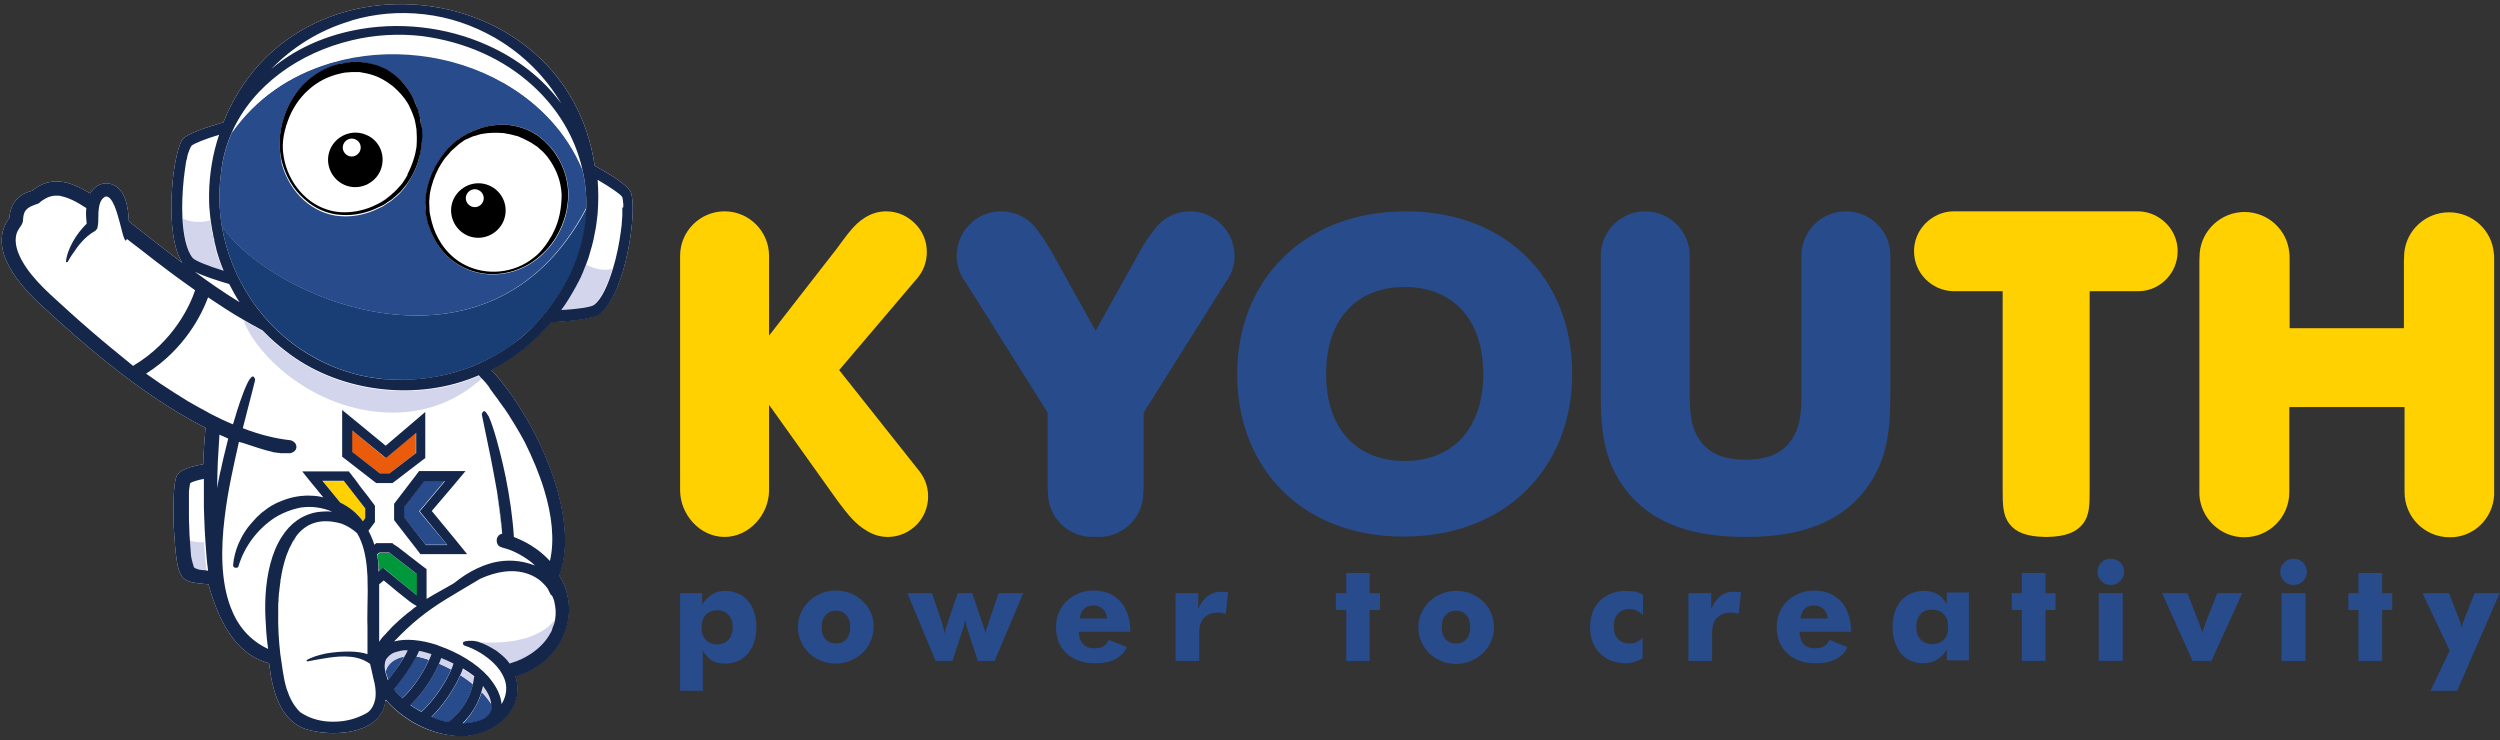 <?xml version="1.0" encoding="utf-8"?>
<!-- Generator: Adobe Illustrator 27.2.0, SVG Export Plug-In . SVG Version: 6.00 Build 0)  -->
<svg version="1.1" xmlns="http://www.w3.org/2000/svg" xmlns:xlink="http://www.w3.org/1999/xlink" x="0px" y="0px"
	 viewBox="0 0 770.1 228.1" style="enable-background:new 0 0 770.1 228.1;" xml:space="preserve">
<rect x="0" y="0" width="770.1" height="228.1" fill="#333333" stroke="none"/>
<style type="text/css">
	.st0{fill:#FFFFFF;}
	.st1{fill:#15264B;}
	.st2{opacity:0.35;}
	.st3{fill:#274B8B;}
	.st4{fill:#0F3747;}
	.st5{opacity:0.5;}
	.st6{opacity:0.4;}
	.st7{fill:#183E75;}
	.st8{opacity:0.2;}
	.st9{fill:#38276B;}
	.st10{fill:#44AC34;}
	.st11{fill:#00983A;}
	.st12{fill:#FCF8FB;}
	.st13{opacity:0.7;}
	.st14{fill:#94613F;}
	.st15{fill:#FFD100;}
	.st16{fill:#EA5B0C;}
	.st17{fill:#D3D5ED;}
	.st18{fill:#D8D8D8;}
	.st19{fill:#121A28;}
	.st20{fill:#E5E1D4;}
	.st21{opacity:0.25;}
	.st22{opacity:0.6;}
	.st23{fill:#FFD346;}
	.st24{fill:#FFDA36;}
	.st25{fill:#1E1E1C;}
	.st26{fill:#EEEDED;}
	.st27{opacity:0.3;}
	.st28{fill:#407FC1;}
	.st29{fill:#B0B3B1;}
	.st30{opacity:0.8;}
	.st31{fill:#E5E5E4;}
	.st32{fill:#BCBCBB;}
	.st33{fill:#E72D47;}
	.st34{fill:#F7A710;}
	.st35{fill:#F2EFEC;}
	.st36{fill:#F9B116;}
	.st37{fill:#F38F1C;}
	.st38{fill:none;stroke:#2A3856;stroke-width:2.196;stroke-linecap:round;stroke-miterlimit:10;}
	.st39{fill:#D66C12;}
	.st40{fill:#FFD767;}
	.st41{fill:#F7A83D;}
	.st42{fill:#FECF70;}
	.st43{fill:#FFED91;}
	.st44{opacity:0.41;}
	.st45{opacity:0.26;}
	.st46{fill:none;}
	.st47{fill:#261E26;}
	.st48{fill:#E30613;}
	.st49{fill:#E9E8E8;}
	.st50{fill:#4A92CF;}
	.st51{fill:#386EB5;}
	.st52{fill:#B6B6B7;}
	.st53{fill:#DDDDDD;}
	.st54{fill:#FDC423;}
	.st55{fill:#E2A415;}
	.st56{fill:#F9B044;}
	.st57{fill:#EB5759;}
	.st58{fill:#E5201F;}
	.st59{fill:none;stroke:#FFFFFF;stroke-width:2.308;stroke-linecap:round;stroke-miterlimit:10;}
	.st60{fill:#EDC5D6;}
	.st61{fill:#4A153F;}
	.st62{fill:#E9C8D2;}
	.st63{fill:#DFB0BE;}
	.st64{fill:#D6D6EA;}
	.st65{fill:#BDBDE0;}
	.st66{fill:#232323;}
	.st67{fill:#A7ABCC;}
	.st68{fill:#EDCCA9;}
	.st69{fill:#492311;}
	.st70{fill:#2A3856;}
	.st71{fill:#05646E;}
	.st72{fill:#F28D70;}
	.st73{fill:#BEC5CA;}
	.st74{fill:#54767A;}
</style>
<g id="Fondo">
</g>
<g id="Grafica">
</g>
<g id="Informazioni">
	<g>
		<g>
			<path class="st0" d="M194.3,59.2c-0.9-2.2-6.8-5.8-11.1-8.1C174.6-7.6,90.8-17.4,68.8,37.7C64.2,39,57.6,41.1,56.2,43
				c-3.1,4.4-5.8,29.3,0,38c-5.9-4.5-11.1-8.5-16.5-12.8c-0.2-4.3-1-10.8-6.3-11.7c-2.3-0.3-4.6,1.1-5.6,3.1c-6.5-4-12.2-5.5-18-0.8
				c-4.1,1-6.6,3.8-6.9,8.3c-7.1,9.5,3.2,21.1,11.1,28.1c8.1,7.4,28,25.8,49.3,36.6c-0.3,3.7-0.6,7.4-0.7,11.2
				c-3.5,0.6-6.9,1.6-8,3.3c-1.4,2.3-1.2,11.7-1.1,15.7c1.1,17.7,1.7,17.1,10.7,18c2.8,9.9,7.7,21.5,18.7,24.3
				c0.9,8.2,3.4,18.7,12.8,20.7c8,2,21.7,0.9,23-9.1h0.4c5.3,6,13,10.1,21,10.7c10,1.2,22.3-7.3,18.6-18.3c13.7-3.7,21-19,13.5-31.1
				c6.8-17.9-7-48.3-20.9-63.3c7-3.6,13.3-8.6,18.4-14.7c6-0.3,13-1,15-2.6C193,90.2,196.4,64.3,194.3,59.2z"/>
			<g>
				<path class="st46" d="M143.5,197.5c-0.2,0.1-0.5,0.2-0.7,0.3C143,197.6,143.2,197.5,143.5,197.5z"/>
				<path class="st46" d="M166.9,179.2c0.1,0.1,0.2,0.2,0.2,0.2C167.1,179.3,167,179.2,166.9,179.2z"/>
				<path class="st46" d="M85.7,188.7c-0.1,4.6,0.2,9,0.6,12.4c0,0.1,0,0.1,0,0.2c-0.2-2.8-0.4-5.6-0.6-8.2
					C85.7,191.7,85.7,190.2,85.7,188.7z"/>
				<path class="st46" d="M146.4,197.5c-0.3-0.1-0.6-0.1-1-0.1C145.7,197.4,146,197.4,146.4,197.5z"/>
				<path class="st46" d="M167.5,179.8c0.1,0.1,0.2,0.2,0.3,0.3C167.8,180,167.7,179.9,167.5,179.8z"/>
				<path class="st46" d="M168.7,181.1c0.1,0.2,0.2,0.3,0.3,0.5C168.9,181.4,168.8,181.2,168.7,181.1z"/>
				<path class="st46" d="M168.1,180.4c0.1,0.1,0.2,0.3,0.3,0.4C168.4,180.7,168.3,180.5,168.1,180.4z"/>
				<path class="st46" d="M112.5,220c0.3-0.2,0.7-0.4,1-0.6c1.1-1,1.7-2.2,2-3.6C115,217.6,114,218.9,112.5,220z"/>
				<path class="st46" d="M116.8,197.7c0-1.5,0-4.6,0-7.9C116.8,193.1,116.8,196.2,116.8,197.7z"/>
				<path class="st46" d="M169.2,181.8c0.1,0.2,0.2,0.4,0.3,0.6C169.4,182.1,169.3,181.9,169.2,181.8z"/>
				<path class="st46" d="M169.7,194.7c-0.1,0.1-0.1,0.2-0.2,0.3C169.6,194.9,169.6,194.8,169.7,194.7z"/>
				<path class="st46" d="M118.2,178.8l1.6,1.3C119,179.5,118.4,179,118.2,178.8z"/>
				<path class="st46" d="M170.3,193.3c-0.1,0.2-0.2,0.4-0.2,0.6C170.1,193.7,170.2,193.5,170.3,193.3z"/>
				<path class="st46" d="M127.3,186.1c-0.7-0.5-1.7-1.2-2.7-2l2,1.7L127.3,186.1z"/>
				<path class="st46" d="M170.7,192.2c0,0.2-0.1,0.3-0.2,0.5C170.6,192.5,170.6,192.3,170.7,192.2z"/>
				<path class="st46" d="M144.3,197.3c-0.3,0-0.5,0.1-0.8,0.1C143.8,197.4,144.1,197.3,144.3,197.3z"/>
				<path class="st46" d="M144.4,197.3c0.3,0,0.6,0,0.9,0C145,197.3,144.7,197.3,144.4,197.3z"/>
				<path class="st46" d="M146.9,197.6c0.2,0.1,0.5,0.2,0.7,0.2c0,0,0,0,0,0C147.4,197.7,147.1,197.7,146.9,197.6z"/>
				<path class="st46" d="M154.6,216.8c1.7-2.8,1.8-5.5,0.8-8C156.4,211.2,156.3,213.9,154.6,216.8z"/>
				<path class="st46" d="M143.3,198.9c3.1,1,6.5,3,9,5.5C149.8,201.8,146.4,199.9,143.3,198.9c-0.4-0.1-0.6-0.5-0.6-0.8
					C142.7,198.4,142.9,198.8,143.3,198.9z"/>
				<path class="st46" d="M157.1,169.5c1.3,0.5,2.7,1.2,4,2C159.8,170.7,158.4,170.1,157.1,169.5z"/>
				<path class="st46" d="M171,190.8c0.3-1.8,0.2-3.5-0.2-5.2C171.2,187.3,171.2,189.1,171,190.8z"/>
				<path class="st46" d="M161.9,167.1c-1.2-0.6-2.4-1.2-3.7-1.7C159.5,165.9,160.7,166.5,161.9,167.1z"/>
				<path class="st46" d="M170.6,184.8c0.1,0.3,0.2,0.5,0.2,0.8C170.7,185.4,170.7,185.1,170.6,184.8z"/>
				<path class="st46" d="M169.6,182.5c0.1,0.2,0.2,0.4,0.3,0.6C169.8,182.9,169.7,182.7,169.6,182.5z"/>
				<path class="st46" d="M170.3,184c0.1,0.3,0.2,0.5,0.3,0.8C170.5,184.5,170.4,184.3,170.3,184z"/>
				<path class="st46" d="M170,183.2c0.1,0.2,0.2,0.5,0.3,0.7C170.2,183.7,170.1,183.5,170,183.2z"/>
				<path class="st46" d="M148,178.3C148,178.3,148,178.3,148,178.3c-4.2,2.5-7.6,4.5-10.7,6.4C140.4,182.7,143.9,180.7,148,178.3
					C148,178.3,148,178.3,148,178.3z"/>
				<path class="st46" d="M135.5,198.9c5.7,2,11.3,5.3,15,9.4C146.8,204.2,141.1,200.9,135.5,198.9z"/>
				<path class="st46" d="M166.2,178.6c-2.7-2-6.4-3.1-10.9-2.5C159.2,175.8,163.2,176.6,166.2,178.6z"/>
				<path class="st46" d="M6.1,70.2c-0.4,0.5-0.7,1.1-0.9,1.8c-1.2,3.9,1.1,9,6.4,14.8C6.1,80.6,3.1,74.6,6.1,70.2z"/>
				<path class="st46" d="M56.2,86.2c1.4,1,2.8,2,4.2,3C58.9,88.3,57.5,87.2,56.2,86.2z"/>
				<path class="st46" d="M39.2,73.8c0.2-0.1,0.3-0.3,0.3-0.5C39.3,73.6,39.3,73.8,39.2,73.8z"/>
				<path class="st46" d="M38.9,73.9c0.1,0,0.1,0,0.2,0c-0.3,0-0.5-0.7-0.8-1.7c0,0.1,0,0.2,0.1,0.3C38.5,72.9,38.3,73.7,38.9,73.9z
					"/>
				<path class="st46" d="M21.1,80.4c-0.1,0.1-0.3,0.1-0.5,0C20.7,80.6,20.9,80.5,21.1,80.4z"/>
				<path class="st46" d="M30.6,66.5c0.1-1.4,0.2-2.9,0.5-4.1C30.6,63.6,30.6,65.1,30.6,66.5z"/>
				<path class="st46" d="M29.5,70.9c0.2-0.1,0.4-0.3,0.6-0.6C29.9,70.6,29.7,70.8,29.5,70.9c-1.6,0.9-3,2.1-4.2,3.5
					C26.4,73,27.8,71.8,29.5,70.9z"/>
				<path class="st46" d="M33.8,60.7c0.8,0.8,1.3,1.7,1.8,2.7c-0.8-1.9-1.8-3.3-3-2.9c0,0-0.1,0.1-0.1,0.1
					C32.9,60.4,33.3,60.5,33.8,60.7z"/>
				<path class="st46" d="M105.3,161.6C105.3,161.6,105.3,161.6,105.3,161.6C105.3,161.5,105.3,161.5,105.3,161.6
					C105.3,161.5,105.3,161.5,105.3,161.6C105.3,161.6,105.3,161.6,105.3,161.6z"/>
				<path class="st46" d="M18.3,60.2c-2-0.2-3.5,0.4-5,1.4C14.9,60.7,16.4,60.1,18.3,60.2z"/>
				<path class="st46" d="M7.2,67.6c0.3-1.2,0.4-2.2,1-3C7.6,65.2,7.3,66.1,7.2,67.6z"/>
				<path class="st46" d="M152.2,11.5c-6.4-3.7-13.7-6.1-21.5-7.1c-7.7-0.9-15.3-0.2-22.4,1.9C122.9,2.5,139,4.4,152.2,11.5z"/>
				<path class="st46" d="M41.2,112.6c-3.4-2.9-8.2-6.6-13.1-10.6C31.8,105.2,36.1,108.7,41.2,112.6z"/>
				<path class="st46" d="M27.4,68.2C27.5,68.2,27.5,68.2,27.4,68.2C27.5,68.2,27.5,68.2,27.4,68.2C27.5,68.2,27.5,68.2,27.4,68.2
					C27.5,68.2,27.5,68.2,27.4,68.2C27.4,68.2,27.4,68.3,27.4,68.2c-0.1,0.1-0.1,0.1-0.1,0.1C27.4,68.3,27.4,68.3,27.4,68.2
					C27.4,68.3,27.4,68.2,27.4,68.2z"/>
				<path class="st46" d="M70.6,87.5c-3.7-1.1-7.8-2.4-10.6-3.8c4.5,3.2,9.1,6.5,13.8,9.4C72.6,91.3,71.6,89.4,70.6,87.5z"/>
				<path class="st46" d="M108.7,9.4c13.8-2.9,28.7-1.2,41.6,4.6c-8.5-4-18-6.2-27.6-6.2C117.9,7.9,113.2,8.4,108.7,9.4z"/>
				<path class="st46" d="M107.6,200.9c-2.3,0-4.8,0.2-7.1,0.6C102.8,201.1,105.3,200.9,107.6,200.9z"/>
				<path class="st46" d="M92.5,219.5c-1.9-2.1-3.2-4.5-4.2-7.2C89.1,215,90.3,217.5,92.5,219.5z"/>
				<path class="st46" d="M108,202.6c2.3,0.2,4.4,0.9,6.2,2.2C112.4,203.5,110.3,202.8,108,202.6z"/>
				<path class="st46" d="M86.8,177.2c0.4-2,0.9-4,1.5-5.8C87.6,173.2,87.1,175.1,86.8,177.2z"/>
				<path class="st46" d="M111.3,166.8c-0.3-0.8-0.7-1.5-1.1-2.3c-0.4-0.4-0.9-0.8-1.4-1.2C109.9,164.4,110.7,165.5,111.3,166.8z"/>
				<path class="st46" d="M113.3,186.7c0.1-2.9,0.1-6.1,0-9.1C113.3,180.1,113.3,183.3,113.3,186.7z"/>
				<path class="st46" d="M94.8,203.9c-0.1-0.1-0.2-0.2-0.2-0.3l0,0C94.6,203.8,94.6,203.9,94.8,203.9z"/>
				<path class="st46" d="M59.6,174.7c0.1,0.1,0.2,0.1,0.3,0.2C59.8,174.9,59.7,174.8,59.6,174.7C59.6,174.7,59.6,174.7,59.6,174.7z
					"/>
				<path class="st46" d="M58.2,166.4c-0.1-1.3-0.2-2.6-0.2-4C58,163.8,58.1,165.2,58.2,166.4z"/>
				<path class="st46" d="M62.6,153.4c0-2,0-4,0-6C62.6,149.4,62.6,151.4,62.6,153.4z"/>
				<path class="st46" d="M103,222.4c-3,0-6.1-0.6-8.4-1.7C97.2,221.9,100.1,222.5,103,222.4z"/>
				<path class="st46" d="M148.8,174.4c-2.5,1-4.9,2.3-7.2,4C143.9,176.7,146.3,175.4,148.8,174.4z"/>
				<path class="st46" d="M11.4,62.8c-0.2,0.1-0.4,0.2-0.6,0.2c0.1,0,0.2-0.1,0.4-0.1C11.3,62.9,11.4,62.8,11.4,62.8z"/>
				<path class="st46" d="M69.2,139.6c0.4-1.5,0.7-3,1.1-4.5c-0.9-0.4-1.8-0.8-2.7-1.2c-0.2,2.8-0.4,5.6-0.5,8.3
					c-0.1,2.8-0.2,5.6-0.2,8.3c0.3-1.6,0.6-3.3,0.9-4.9c0.1-0.3,0.1-0.5,0.2-0.8c0.1-0.3,0.1-0.6,0.2-1c0.2-1,0.5-2,0.7-3.1
					C69,140.4,69.1,140,69.2,139.6z"/>
				<path class="st46" d="M115.6,212.7c0.1,0.6,0.1,1.2,0,1.7c0.1-1.7-0.1-3.5-0.4-5.2C115.5,210.4,115.6,211.5,115.6,212.7z"/>
				<path class="st46" d="M152.9,166.6c0-1,0.6-1.9,1.7-2.1C153.5,164.7,152.9,165.6,152.9,166.6z"/>
				<path class="st46" d="M154.8,143.1c0.5,2.1,0.8,3.7,0.9,4.1c1.2,6,2.1,12.1,2.5,18.3c-0.4-6.2-1.3-12.2-2.5-18.3
					C155.7,146.8,155.3,145.2,154.8,143.1z"/>
				<path class="st46" d="M154.8,168.8c-0.1,0-0.1,0-0.2-0.1c-0.4-0.1-0.8-0.3-1-0.5c0.3,0.3,0.6,0.4,1,0.5
					C154.6,168.8,154.7,168.8,154.8,168.8z"/>
				<path class="st46" d="M152.1,146c-1.2-6.1-2.5-12.2-3.7-18.3c0,0,0,0,0,0C149.5,133.8,150.9,139.9,152.1,146z"/>
				<path class="st46" d="M148.3,127.7c0.5-1.5,1.1-1.1,1.9,0.3C149.5,126.6,148.8,126.2,148.3,127.7z"/>
				<path class="st46" d="M151.9,173.4c4.2-1,8.6-0.8,12.9,0.9C160.5,172.6,156.2,172.4,151.9,173.4z"/>
				<path class="st46" d="M71.7,174.1c0.2-2.3,0.8-4.6,1.7-6.7C72.5,169.5,71.9,171.8,71.7,174.1C71.7,174.1,71.7,174.1,71.7,174.1z
					"/>
				<path class="st46" d="M84.4,159.5c-5.2,3.3-9.3,8.8-11.1,14.8c0,0.3-0.2,0.4-0.3,0.5c0.2-0.1,0.3-0.3,0.3-0.5
					C75.2,168.3,79.3,162.9,84.4,159.5z"/>
				<path class="st46" d="M102.3,157.7c-3.1-1.3-6.3-1.7-9.3-1.3C96,156,99.2,156.3,102.3,157.7z"/>
				<path class="st46" d="M72.4,175c-0.4,0-0.8-0.3-0.8-0.8C71.7,174.6,72,174.9,72.4,175z"/>
				<path class="st46" d="M99.1,157.7c1-0.1,2-0.1,3.2,0C101.3,157.6,100.2,157.6,99.1,157.7z"/>
				<path class="st46" d="M183.1,70.8c0.3-1.4,0.4-2.9,0.6-4.3C183.6,67.9,183.4,69.4,183.1,70.8z"/>
				<path class="st46" d="M165.1,169.1c1.4,1,2.7,2.2,4.2,3.7C167.9,171.3,166.5,170.1,165.1,169.1z"/>
				<path class="st46" d="M139.6,179.9c-2,1.2-6,3.3-8.2,4.7C133.6,183.2,137.6,181.1,139.6,179.9z"/>
				<path class="st46" d="M184,60.4c0-1.7-0.1-3.4-0.2-5.1C183.9,57,184,58.7,184,60.4z"/>
				<path class="st46" d="M169.3,172.8c1.4-6.4,0.5-14.1-1.8-22C169.8,158.7,170.7,166.4,169.3,172.8z"/>
				<path class="st46" d="M163.9,26.3c-8.6-7.8-20.2-13.3-34-15.1c-7.1-0.8-14.5-0.4-21.5,1.3C127.9,8.3,149.5,13.9,163.9,26.3z"/>
				<path class="st46" d="M158.5,105.6C158.6,105.6,158.6,105.6,158.5,105.6c0,0-0.1,0.1-0.2,0.1
					C158.4,105.7,158.5,105.6,158.5,105.6z"/>
				<path class="st46" d="M102.3,19.3c17.3-5,37-2.7,52.7,6.2c-7.6-4.4-16.3-7.4-25.7-8.5C119.8,15.9,110.7,16.8,102.3,19.3z"/>
				<path class="st46" d="M115.5,155.7c-0.1-0.2-0.3-0.4-0.5-0.7C115.2,155.3,115.4,155.5,115.5,155.7z"/>
				<path class="st46" d="M74.6,121.6c-1.3,3.4-2.5,7.5-2.9,8.9C72.2,129.1,73.3,125,74.6,121.6z"/>
				<path class="st46" d="M86.9,165.3c-3.6,5.2-4.9,11.6-5.1,18.1C82.2,177,83.7,170.3,86.9,165.3z"/>
				<path class="st46" d="M73.5,136.3c0.3,0.1,0.6,0.2,1.1,0.3C74.2,136.5,73.8,136.4,73.5,136.3z"/>
				<path class="st46" d="M98.7,152c0.3,0.4,0.6,0.8,0.9,1.1C99.3,152.8,99,152.4,98.7,152z"/>
				<path class="st46" d="M94.2,146.6c0.5,0.6,1.1,1.4,1.7,2.1C95.3,147.9,94.7,147.2,94.2,146.6z"/>
				<path class="st46" d="M113.5,163.4c0.6-0.8,1.4-1.9,2-2.7C114.9,161.5,114.1,162.6,113.5,163.4z"/>
				<path class="st46" d="M69.2,159.6c-1.2,9.7-1.2,19.8,1.9,27.8C68,179.4,68,169.3,69.2,159.6z"/>
				<path class="st46" d="M76.8,116.9c0.6-0.8,1.2-0.9,1.5,0.4v0C78,116,77.5,116,76.8,116.9z"/>
				<path class="st46" d="M111.7,150.7c-0.6-0.8-1.2-1.5-1.7-2.3C110.5,149.2,111.1,149.9,111.7,150.7z"/>
				<path class="st46" d="M64.1,127.4c-2.1-1.1-4.2-2.3-6.3-3.5C59.9,125.1,61.9,126.3,64.1,127.4z"/>
				<path class="st46" d="M115.3,167.7c-0.2-0.8-0.5-1.5-0.8-2.2C114.8,166.2,115.1,167,115.3,167.7z"/>
				<path class="st7" d="M119.3,202.6C119.3,202.6,119.3,202.6,119.3,202.6c-0.5,0.8-0.8,1.6-0.8,2.6c0,0,0,0.1,0,0.1
					c0-1.2,0.4-2.2,1-3.1C119.5,202.4,119.4,202.5,119.3,202.6z"/>
				<g>
					<path class="st3" d="M151.4,216.9c0,0-0.1-0.1-0.1-0.1c-0.8-1.2-1.8-2.5-2.9-3.6c-0.9,2.8-2.6,6.4-5.8,9.7
						c1.6-0.1,3.6-0.3,5.3-0.9c1.9-0.7,3.5-1.9,3.6-4.1c0-0.1,0-0.2,0-0.4C151.4,217.3,151.4,217.1,151.4,216.9z"/>
					<path class="st3" d="M118.8,206.8c0.1,0.4,0.2,0.9,0.4,1.4c0.1,0.4,0.3,0.8,0.4,1.2c1.4-1.7,3.4-4.4,5-7.3
						C121.6,202.7,119.4,204.3,118.8,206.8z"/>
					<path class="st3" d="M135.2,204.4c-2.1,4.9-5.8,10.1-8.8,12.7c0.5,0.4,1,0.7,1.5,1c0.1,0.1,0.2,0.2,0.4,0.2
						c0.5,0.3,1,0.6,1.5,0.9c3.2-2.7,7.4-8.7,9.2-13C137.8,205.6,136.5,205,135.2,204.4z"/>
					<path class="st3" d="M141.8,208c-1.9,4.4-5.6,9.7-8.9,12.9c1.7,0.7,3.4,1.3,5.2,1.6c5-3.9,6.9-8.7,7.6-11.7
						C144.5,209.7,143.2,208.8,141.8,208z"/>
					<path class="st3" d="M128.2,202.2c-2.2,4.3-5.3,8.2-6.9,10.1c0.7,1,1.6,1.9,2.5,2.8c2.3-1.9,6.2-6.9,8.3-11.8
						C130.8,202.8,129.4,202.4,128.2,202.2z"/>
				</g>
				<g>
					<path class="st17" d="M148.9,211.4c-0.1,0.6-0.3,1.2-0.5,1.8c1.1,1.2,2.1,2.4,2.9,3.6c0,0.1,0.1,0.1,0.1,0.1
						C151.2,215.3,150.4,213.3,148.9,211.4z"/>
					<path class="st17" d="M124.6,200.2c-0.7,0.1-1.4,0.2-2,0.4c-1.4,0.4-2.4,1-3,1.7c0,0,0,0,0,0c-0.6,0.9-1,1.9-1,3.1
						c0,0.5,0.1,1,0.2,1.5c0.6-2.5,2.9-4.1,5.8-4.6c0.4-0.7,0.8-1.4,1.1-2.1c-0.3,0-0.6,0-0.9,0
						C124.8,200.2,124.7,200.2,124.6,200.2z"/>
					<path class="st17" d="M135.2,204.4c1.3,0.5,2.6,1.2,3.8,1.9c0.3-0.7,0.5-1.3,0.7-1.9c-1.2-0.6-2.5-1.2-3.8-1.7
						C135.7,203.2,135.4,203.8,135.2,204.4z"/>
					<path class="st17" d="M141.8,208c1.3,0.9,2.7,1.8,3.9,2.8c0.2-1,0.3-1.8,0.4-2.3c-1-0.8-2.2-1.6-3.5-2.4
						C142.4,206.6,142.1,207.3,141.8,208z"/>
					<path class="st17" d="M128.2,202.2c1.2,0.2,2.5,0.6,4,1c0.3-0.6,0.5-1.2,0.7-1.7c-1.3-0.4-2.6-0.8-3.8-1
						C128.8,201.1,128.5,201.7,128.2,202.2z"/>
				</g>
				<path class="st0" d="M122.6,7.9c9.6-0.1,19.1,2.2,27.6,6.2c8.9,4,16.8,10,22.6,17.9c-4.8-8.2-11.7-15.1-20-20
					c-0.2-0.1-0.3-0.2-0.5-0.3c-0.1,0-0.1-0.1-0.2-0.1c-13.2-7.2-29.3-9.1-43.8-5.2c-0.1,0-0.2,0-0.2,0.1c-0.2,0.1-0.4,0.1-0.6,0.2
					c-9.2,2.8-17.4,7.9-24,14.8c7.3-6.1,16-10,25.2-11.9C113.2,8.4,117.9,7.9,122.6,7.9z"/>
				<path class="st0" d="M191.6,62.6c0-0.2,0-0.5-0.1-0.7c0-0.1,0-0.2,0-0.2c0-0.2-0.1-0.3-0.1-0.5c0-0.1,0-0.1,0-0.2
					c0-0.2-0.1-0.4-0.2-0.5c-0.5-0.9-3.7-3-7.5-5.2c0.2,1.7,0.2,3.4,0.2,5.1c0,1.7-0.1,3.4-0.2,5.2c0,0.3-0.1,0.6-0.1,0.9
					c-0.1,1.5-0.3,2.9-0.6,4.3c-0.2,1-0.4,2-0.6,3c-0.3,1.2-0.6,2.5-1,3.7c-0.4,1.3-0.8,2.5-1.2,3.7c-0.2,0.6-0.4,1.2-0.7,1.7
					c0.1-0.2,0.2-0.4,0.3-0.6c0,0,0-0.1,0-0.1c0.1-0.3,0.2-0.6,0.3-0.9c3.8,1.9,6.7,1.8,8.4,1.4c1.1-3.9,2-8.1,2.5-11.9
					c0,0,0-0.1,0-0.1c0.1-0.5,0.1-1,0.2-1.5c0,0,0-0.1,0-0.1c0.1-1,0.2-1.9,0.2-2.8c0-0.1,0-0.2,0-0.2c0-0.3,0-0.7,0-1
					c0-0.1,0-0.2,0-0.3c0-0.3,0-0.6,0-0.9c0-0.1,0-0.1,0-0.2c0-0.3,0-0.7,0-1C191.6,62.7,191.6,62.7,191.6,62.6z"/>
				<path class="st0" d="M64.7,67.9c0,0.3,0.1,0.6,0.1,0.9c0,0,0,0.1,0,0.1c0.1,1.1,0.3,2.1,0.5,3.1c0,0,0,0,0-0.1
					c-0.2-1.1-0.4-2.3-0.6-3.4c-0.2-1.2-0.3-2.3-0.4-3.5c-0.1-1.7-0.2-3.4-0.2-5.1c0.1-6.3,1.1-12.5,3.1-18.4
					c-4.2,1.3-7.8,2.6-8.5,3.4c-0.1,0.1-0.2,0.3-0.3,0.5c0,0.1-0.1,0.1-0.1,0.2c-0.1,0.1-0.1,0.3-0.2,0.5c0,0.1-0.1,0.2-0.1,0.2
					c-0.1,0.2-0.1,0.4-0.2,0.6c0,0.1,0,0.1-0.1,0.2c-0.1,0.3-0.2,0.6-0.3,1c0,0.1,0,0.1,0,0.2c-0.1,0.3-0.1,0.6-0.2,0.9
					c0,0.1,0,0.2-0.1,0.3c-0.1,0.3-0.1,0.6-0.2,1c0,0.1,0,0.2,0,0.2c-0.2,0.9-0.3,1.8-0.4,2.8c0,0,0,0.1,0,0.1
					c-0.1,0.5-0.1,1-0.2,1.5c0,0,0,0.1,0,0.1c-0.4,3.8-0.6,8.1-0.4,12.1C57.8,68.1,60.5,68.9,64.7,67.9z"/>
				<path class="st15" d="M110.4,158.9c0.5,0.6,1,1.2,1.5,1.8l0.7-1v-3l-6.6-8.5h-6.6l5.5,6.7c1.4,0.7,2.7,1.5,3.9,2.5
					C109.3,157.8,109.8,158.3,110.4,158.9z"/>
				<path class="st11" d="M128.5,183.5v-6.6l-8.5-6.6h-3l-0.8,0.6c0.3,1.7,0.6,3.5,0.6,5.3l1.4-1.2L128.5,183.5z"/>
				<path class="st0" d="M118.1,195.9c0.3-0.4,0.7-0.8,1-1.1c0.1-0.1,0.2-0.2,0.3-0.3c0.4-0.4,0.8-0.9,1.2-1.3
					c0.1-0.1,0.1-0.1,0.2-0.2c0.5-0.5,1-1,1.6-1.5c0,0,0.1-0.1,0.1-0.1c0.5-0.5,1.1-0.9,1.6-1.4c0.2-0.1,0.3-0.3,0.5-0.4
					c0.4-0.3,0.8-0.6,1.1-0.9c0.3-0.2,0.5-0.4,0.8-0.6c0.6-0.4,1.1-0.9,1.7-1.3c-0.2,0-0.6-0.2-1-0.6l-0.7-0.4l-2-1.7
					c-1.7-1.3-3.5-2.9-4.9-4l-1.6-1.3l-1.4,1.2c0,1.8,0,5.9,0,9.8c0,3.3,0,6.5,0,7.9c0.4-0.5,0.7-1,1.1-1.5
					C118,196.1,118.1,196,118.1,195.9z"/>
				<path class="st0" d="M58.3,168.1c0,0.3,0.1,0.6,0.1,0.9c0,0,0,0,0,0C58.4,168.7,58.4,168.4,58.3,168.1
					C58.3,168.1,58.3,168.1,58.3,168.1z"/>
				<path class="st0" d="M58.2,166.5C58.2,166.5,58.2,166.5,58.2,166.5C58.2,166.5,58.2,166.5,58.2,166.5L58.2,166.5z"/>
				<path class="st17" d="M58.2,166.4C58.2,166.4,58.2,166.4,58.2,166.4C58.2,166.5,58.2,166.5,58.2,166.4c0,0.1,0,0.1,0,0.1
					c0,0.4,0.1,0.8,0.1,1.2c0,0,0,0,0,0c0,0.1,0,0.3,0,0.4c0,0.3,0.1,0.6,0.1,0.9c0,0.1,0,0.3,0,0.4c0,0.4,0.1,0.7,0.1,1
					c0,0,0,0.1,0,0.1c0,0.1,0,0.1,0,0.2c0,0.3,0.1,0.6,0.1,0.8c0,0.1,0,0.2,0.1,0.4c0,0.2,0.1,0.4,0.1,0.6c0,0.1,0,0.2,0.1,0.3
					c0.1,0.3,0.1,0.5,0.2,0.7c0,0,0,0,0,0c0,0,0,0,0,0.1c0.1,0.2,0.1,0.4,0.2,0.5c0,0,0,0,0,0.1c0,0,0,0.1,0,0.1
					c0.1,0.2,0.1,0.3,0.2,0.4c0,0,0,0,0,0c0,0,0,0,0,0c0,0,0,0,0,0c0.1,0.1,0.2,0.1,0.3,0.2c0.1,0,0.1,0.1,0.2,0.1c0,0,0,0,0,0
					c0.1,0,0.2,0.1,0.3,0.1c0.1,0,0.1,0,0.2,0.1c0.3,0.1,0.5,0.1,0.8,0.2c0,0,0,0,0,0c0.3,0.1,0.6,0.1,0.9,0.1c0,0,0.1,0,0.1,0
					c0.4,0,0.9,0.1,1.3,0.1c-0.3-2.9-0.6-5.7-0.8-8.6C61.7,167.1,59.8,167,58.2,166.4z"/>
				<path class="st0" d="M115.6,212.7c0-1.1-0.2-2.3-0.4-3.4c-0.3-1.6-0.7-3.1-1-4.4c-1.8-1.4-4-2-6.2-2.2c-4.3-0.4-9,0.7-12.9,1.4
					c-0.1,0-0.2,0-0.3,0c-0.1-0.1-0.2-0.2-0.2-0.3l0,0c0,0,0,0,0,0c1.4-0.9,3.6-1.6,6-2.1c2.3-0.4,4.7-0.7,7.1-0.6
					c2.2,0,4.2,0.3,5.7,0.8c0-2.4,0-6.3,0-8.6c-0.1-1.9,0-4.1,0-6.3c0-3.4,0-6.6,0-9.1c-0.2-3.9-0.7-7.6-2-10.8
					c-0.6-1.3-1.5-2.5-2.6-3.4c-1-0.8-2.2-1.4-3.5-1.9c0,0,0,0,0,0c0,0,0,0,0,0c-6.3-1.8-10.6-0.2-13.6,3.4
					c-0.1,0.1-0.2,0.3-0.3,0.4c-0.1,0.1-0.1,0.2-0.2,0.3c-0.3,0.4-0.6,0.9-0.9,1.4c-0.3,0.4-0.5,0.9-0.7,1.4c0,0,0,0,0,0
					c-0.2,0.5-0.4,1-0.7,1.5c-0.1,0.3-0.3,0.7-0.4,1c-0.1,0.2-0.1,0.3-0.2,0.5c-0.6,1.8-1.1,3.8-1.5,5.8c0,0.1,0,0.1,0,0.2
					c-0.1,0.5-0.2,1-0.3,1.5c0,0.1,0,0.2,0,0.3c-0.1,0.8-0.2,1.5-0.3,2.3c0,0.3-0.1,0.6-0.1,1c0,0.3-0.1,0.6-0.1,0.9
					c0,0.4-0.1,0.8-0.1,1.2c0,0.2,0,0.5,0,0.7c0,0.5-0.1,1.1-0.1,1.6c0,0.5,0,1,0,1.5c0,0.1,0,0.3,0,0.4c0,1.5,0,3,0.1,4.4
					c0.2,2.6,0.3,5.4,0.6,8.2c0.6,3.5,0.9,7.4,2,11c0.9,2.7,2.2,5.1,4.2,7.2c0,0,0,0,0,0c0.7,0.5,1.4,0.9,2.1,1.2
					c2.4,1.1,5.4,1.7,8.4,1.7c3.4-0.1,6.7-0.9,9.5-2.4c1.4-1,2.5-2.4,3-4.2c0-0.1,0.1-0.3,0.1-0.4c0,0,0,0,0,0
					c0-0.3,0.1-0.6,0.1-0.9C115.7,213.9,115.7,213.3,115.6,212.7z"/>
				<path class="st17" d="M180.3,81.4c-0.1,0.3-0.2,0.6-0.3,0.9c0,0,0,0.1,0,0.1c-0.1,0.2-0.2,0.4-0.3,0.6c-0.3,0.6-0.5,1.3-0.8,1.9
					c-0.1,0.2-0.2,0.3-0.2,0.5c-0.2,0.4-0.4,0.8-0.6,1.2c-0.2,0.5-0.5,1-0.8,1.5c0,0.1-0.1,0.1-0.1,0.2c-1.3,2.5-2.8,4.9-4.5,7.2
					c5.1-0.4,9.3-0.9,10.1-1.6c2.4-1.9,4.4-6.2,5.8-11.1C187,83.3,184.1,83.4,180.3,81.4z"/>
				<path class="st17" d="M68.7,83.4c-0.5-1.2-1-2.5-1.4-3.7c0,0,0,0,0,0c-0.3-0.9-0.6-1.7-0.8-2.6c0-0.2-0.1-0.3-0.1-0.5
					c-0.2-0.8-0.4-1.6-0.6-2.4c0-0.1,0-0.1,0-0.2c0-0.1,0-0.1,0-0.2c-0.1-0.6-0.2-1.2-0.4-1.7c0,0,0-0.1,0-0.1
					c-0.2-1-0.4-2.1-0.5-3.1c0,0,0-0.1,0-0.1c0-0.3-0.1-0.6-0.1-0.9c-4.2,1-6.9,0.2-8.5-0.6c0.3,5.1,1.2,9.8,3.1,12.2
					C60,80.4,63.9,81.9,68.7,83.4z"/>
				<path class="st3" d="M110.5,64.9c2-0.4,3.9-1.1,5.6-2l1.2-0.6c0.4-0.2,0.7-0.5,1.1-0.7c0.7-0.5,1.5-0.9,2-1.6
					c0.6-0.6,1.3-1.1,1.8-1.7c0.3-0.3,0.5-0.6,0.8-0.9c-0.3,0.3-0.6,0.7-0.9,1C119,61.7,114.9,64,110.5,64.9z"/>
				<path class="st3" d="M123.9,56.4c0.1-0.1,0.1-0.2,0.2-0.3c-0.2,0.3-0.5,0.7-0.8,1C123.5,56.9,123.7,56.7,123.9,56.4z"/>
				<path class="st3" d="M161.7,43.1C161.7,43.1,161.7,43.1,161.7,43.1C161.7,43.2,161.7,43.2,161.7,43.1z"/>
				<path class="st3" d="M170,72.5c-0.7,1.2-1.4,2.4-2.3,3.5C168.6,74.9,169.4,73.7,170,72.5z"/>
				<path class="st3" d="M180.6,64c0.1-4-0.3-7.9-1.2-11.7C174.6,40.8,166.1,32,155.9,26c-0.3-0.2-0.6-0.3-0.8-0.5c0,0-0.1,0-0.1,0
					c-15.7-8.9-35.4-11.2-52.7-6.2c-0.1,0-0.2,0.1-0.4,0.1c-0.3,0.1-0.6,0.2-0.9,0.3c-11.7,3.6-22.2,10.6-29.6,21.2
					c-1.8,4.1-3,8.5-3.4,13.2c-0.7,5.2-0.5,10.4,0.3,15.5C82.6,91.4,150.7,121.5,180.6,64z M131.1,62.3c0.1-0.8,0.1-1.6,0.2-2.4
					c0.5-3.3,1.5-6.2,2.8-8.5c0.6-1.2,1.4-2.2,2-3.2c0.7-0.9,1.4-1.7,2-2.5c0.7-0.7,1.3-1.3,1.9-1.8c0.5-0.5,1.1-0.8,1.5-1.1
					c0.8-0.6,1.3-0.9,1.3-0.9c0,0,0.5-0.3,1.4-0.8c0.4-0.2,1-0.6,1.7-0.8c0.7-0.3,1.5-0.7,2.5-0.9c1.9-0.6,4.2-1,7-1
					c2.8,0.1,5.9,0.8,8.9,2.5c0.3,0.2,0.7,0.4,1,0.6c0.4,0.3,0.7,0.5,1.1,0.8c0.4,0.3,0.7,0.6,1.1,0.9c0.3,0.3,0.6,0.6,1,1
					c0.3,0.3,0.6,0.7,1,1c0.3,0.4,0.6,0.7,0.9,1.1c0.6,0.7,1.1,1.5,1.6,2.4c1.8,3.1,3,6.8,3.1,10.6c0,0.3,0,0.6,0,0.9
					c0,4.3-1.2,8.5-3.3,12.2c-1,1.9-2.3,3.6-3.8,5.1c-1.5,1.6-3.3,3-5.2,4.1c-3.8,2.2-8.2,3.2-12.5,2.9c-4.3-0.3-8.3-2-11.4-4.6
					c-3.1-2.6-5.3-6.1-6.5-9.6l-0.5-1.3c-0.1-0.4-0.2-0.9-0.3-1.3c-0.2-0.9-0.4-1.8-0.4-2.7C131.1,64.1,131,63.2,131.1,62.3z
					 M87.1,37.3c1.2-4.2,3.3-8,6.3-11.2c2.8-3,6.7-5.2,10.5-6.2c1-0.3,1.9-0.5,2.9-0.5c0.5-0.1,1-0.1,1.4-0.2c0.5,0,1,0,1.4,0
					c0.5,0,0.9,0,1.4,0c0.5,0.1,1,0.1,1.4,0.2c0.5,0.1,1,0.1,1.4,0.2c0.4,0.1,0.8,0.2,1.2,0.3c0.4,0.1,0.8,0.2,1.2,0.3
					c0.3,0.1,0.1,0,0.2,0.1c0.1,0,0.3,0.1,0.3,0.1l0.3,0.1l0.6,0.3c0.8,0.3,1.5,0.7,2.2,1.1c0.7,0.4,1.4,0.8,1.9,1.3
					c0.6,0.5,1.1,1,1.6,1.5c2,2,3.3,4.1,4.1,5.9c0.5,0.8,0.7,1.7,1,2.5c0.3,0.7,0.4,1.3,0.6,1.8c0.2,1,0.4,1.5,0.4,1.5l0,0
					c0,0,0.1,0.5,0.2,1.6c0.1,0.5,0.3,1.1,0.3,1.9c0,0.8,0.1,1.6,0.1,2.6c-0.1,1-0.2,2-0.3,3.2c-0.3,1.1-0.4,2.4-0.8,3.7
					c-0.7,2.6-2.1,5.3-4,8.1c-0.5,0.6-1,1.2-1.6,1.9c-0.6,0.7-1.3,1.2-2,1.8c-0.6,0.6-1.4,1.1-2.2,1.6c-0.4,0.3-0.8,0.5-1.2,0.8
					l-1.3,0.6c-3.4,1.7-7.4,2.7-11.6,2.4c-4.1-0.2-8.3-2.1-11.5-5c-3.2-2.9-5.5-6.8-6.7-11.1C85.9,46,85.9,41.4,87.1,37.3z"/>
				<path class="st0" d="M101,19.6c0.3-0.1,0.6-0.2,0.9-0.3c0.1,0,0.2-0.1,0.4-0.1c8.4-2.5,17.5-3.4,27-2.3
					c9.4,1.1,18.1,4.1,25.7,8.5c0,0,0.1,0,0.1,0c0.3,0.2,0.6,0.3,0.8,0.5c10.2,6,18.7,14.8,23.6,26.3c-2.2-9.8-7.6-18.9-15.5-26
					c-14.4-12.4-36-17.9-55.5-13.8c-16.1,3.8-30.6,13.8-37,28.4C78.8,30.3,89.3,23.3,101,19.6z"/>
				<polygon class="st3" points="137,148.1 130.6,148.1 124.4,156.3 124.4,159.3 131.1,167.8 137.7,167.8 129.1,157.5 				"/>
				<polygon class="st16" points="128.1,133.2 118.8,141.1 108.4,132.5 108.4,139.2 117,145.8 120,145.8 128.1,139.6 				"/>
				<path class="st1" d="M108.5,146.6c-0.3-0.4-0.5-0.7-0.7-0.9C108,146,108.3,146.3,108.5,146.6z"/>
				<path class="st1" d="M125.9,171.1c-0.8-0.6-1.5-1.2-2.2-1.7C124.4,169.9,125.2,170.5,125.9,171.1z"/>
				<path class="st1" d="M153,151.5c0.7,4.3,1.3,8.7,1.6,13C154.4,160.2,153.8,155.8,153,151.5z"/>
				<path class="st1" d="M115,155c-0.2-0.2-0.4-0.5-0.6-0.8C114.6,154.5,114.8,154.7,115,155z"/>
				<path class="st1" d="M90.3,167c0.3-0.5,0.6-0.9,0.9-1.4C90.8,166.1,90.5,166.5,90.3,167z"/>
				<path class="st1" d="M65.7,73.9c-0.1-0.6-0.3-1.2-0.4-1.8c0,0,0,0.1,0,0.1C65.5,72.7,65.6,73.3,65.7,73.9z"/>
				<path class="st17" d="M115.7,126.8c15.8,1.8,26.5-4.6,32.6-10.1c0,0,0,0,0,0c-0.3-0.3-0.6-0.6-0.8-0.9c0.2,0.2,0.4,0.5,0.6,0.7
					c-0.2-0.2-0.4-0.5-0.6-0.7c-18.4,8.1-42,5.5-58.1-6.4c-2.3-1.6-4.5-3.4-6.5-5.4c-0.7-0.6-1.3-1.3-2-2c0,0,0,0,0,0
					c-1.1-0.6-2.2-1.2-3.3-1.8c-0.9-0.5-1.7-1-2.6-1.5c0,0,0,0,0,0C79.2,109.6,95.1,124.5,115.7,126.8z"/>
				<path class="st17" d="M148.3,116.7C148.3,116.7,148.3,116.7,148.3,116.7c0,0-0.1-0.1-0.1-0.1c0,0-0.1-0.1-0.1-0.1
					c-0.2-0.2-0.4-0.5-0.6-0.7C147.7,116.1,148,116.4,148.3,116.7z"/>
				<path class="st0" d="M107.6,48c1.4,0.6,3-0.1,3.6-1.5c0.6-1.4-0.1-3-1.5-3.6c-1.4-0.6-3,0.1-3.6,1.5
					C105.5,45.8,106.2,47.4,107.6,48z"/>
				<path class="st46" d="M169.4,50.1c-0.4-0.7-0.9-1.4-1.5-2c-0.3-0.3-0.5-0.6-0.8-0.9c-0.3-0.3-0.6-0.5-0.9-0.8
					c-0.3-0.3-0.6-0.5-0.9-0.8c-0.3-0.2-0.6-0.4-0.9-0.6c-0.3-0.2-0.6-0.4-0.9-0.6c-0.4-0.2-0.7-0.4-1.1-0.6c-0.3-0.2-0.7-0.4-1-0.5
					c-0.1,0-0.2-0.1-0.2-0.1l-0.2-0.1l-0.5-0.2c-0.6-0.3-1.3-0.6-1.9-0.7c-1.3-0.4-2.5-0.6-3.7-0.8c-2.4-0.2-4.5-0.2-6.3,0.2
					c-0.9,0.1-1.6,0.4-2.3,0.6c-0.7,0.2-1.2,0.4-1.7,0.6c-0.8,0.4-1.3,0.6-1.4,0.6c-0.1,0.1-0.5,0.3-1.2,0.8
					c-0.4,0.3-0.9,0.6-1.4,1.1c-0.5,0.5-1.1,1-1.8,1.6c-0.6,0.7-1.2,1.5-2,2.3c-0.6,0.9-1.3,1.9-1.9,3c-1.2,2.2-2.2,5-2.7,8
					c-0.1,0.8-0.1,1.6-0.2,2.4c0,0.7,0.1,1.6,0.1,2.4c0,0.8,0.2,1.7,0.4,2.5c0.1,0.4,0.2,0.9,0.3,1.3l0.4,1.3c0,0,0,0,0,0.1
					c1.7,5.1,5.2,9.5,9.8,11.8c6.6,3.3,15.2,2.6,21.3-2.3c1.1-0.9,2.2-2.1,3.2-3.3c0.9-1.1,1.6-2.3,2.3-3.5c0-0.1,0.1-0.2,0.1-0.2
					c0,0,0,0,0,0c0.1-0.2,0.2-0.4,0.3-0.6c1.8-3.6,2.5-7.8,2.3-11.4C172.6,56.4,171.3,53,169.4,50.1z M155.2,68.1
					c-1.8,4.3-6.7,6.3-11,4.5c-4.3-1.8-6.3-6.7-4.5-11c1.8-4.3,6.7-6.3,11-4.5C154.9,58.9,156.9,63.8,155.2,68.1z"/>
				<path class="st46" d="M161.7,43.1C161.7,43.1,161.7,43.1,161.7,43.1C161.7,43.2,161.7,43.2,161.7,43.1z"/>
				<path d="M161.7,43.1C161.7,43.2,161.7,43.2,161.7,43.1C161.7,43.1,161.7,43.1,161.7,43.1z"/>
				<path class="st0" d="M147.3,58.5c-1.4-0.6-3,0.1-3.6,1.5s0.1,3,1.5,3.6c1.4,0.6,3-0.1,3.6-1.5S148.7,59.1,147.3,58.5z"/>
				<path class="st0" d="M170.8,185.6C170.8,185.6,170.8,185.6,170.8,185.6c-0.1-0.3-0.1-0.6-0.2-0.8c0,0,0,0,0,0
					c-0.1-0.3-0.2-0.5-0.3-0.8c0,0,0,0,0-0.1c-0.1-0.2-0.2-0.5-0.3-0.7c0,0,0-0.1-0.1-0.1c-0.1-0.2-0.2-0.4-0.3-0.6
					c0-0.1-0.1-0.1-0.1-0.2c-0.1-0.2-0.2-0.4-0.3-0.6c0-0.1-0.1-0.1-0.1-0.2c-0.1-0.2-0.2-0.3-0.3-0.5c-0.1-0.1-0.1-0.2-0.2-0.2
					c-0.1-0.1-0.2-0.3-0.3-0.4c-0.1-0.1-0.2-0.2-0.3-0.3c-0.1-0.1-0.2-0.2-0.3-0.3c-0.1-0.1-0.3-0.2-0.4-0.4
					c-0.1-0.1-0.2-0.2-0.2-0.2c-0.2-0.2-0.4-0.4-0.7-0.6c-3-2-7-2.8-10.9-2.5c-2.3,0.3-4.7,1-7.3,2.2c0,0,0,0,0,0
					c-4.2,2.5-7.6,4.5-10.7,6.4c-5.8,3.6-10.4,7.1-15.8,12.9c3.6-1,8.4-0.4,13.3,1.1c0.1,0,0.1,0,0.2,0.1c0.2,0.1,0.3,0.1,0.5,0.2
					c5.7,1.9,11.3,5.3,15,9.4c0.2,0.2,0.3,0.4,0.5,0.6c0.1,0.1,0.2,0.2,0.3,0.4c1.9,2.3,3.1,4.9,3.3,7.5c1.7-2.8,1.8-5.5,0.8-8
					c-0.6-1.6-1.7-3.1-3.1-4.5c-2.5-2.5-5.9-4.4-9-5.5c-0.4-0.1-0.6-0.5-0.6-0.8c0-0.1,0-0.2,0.1-0.3c0.2-0.1,0.5-0.2,0.7-0.3
					c0,0,0.1,0,0.1,0c0.2-0.1,0.5-0.1,0.8-0.1c0,0,0.1,0,0.1,0c0.3,0,0.6,0,0.9,0c0,0,0.1,0,0.1,0c0.3,0,0.6,0.1,1,0.1c0,0,0,0,0,0
					c0.2,0,0.4,0.1,0.5,0.1c0.2,0.1,0.5,0.2,0.7,0.2c5.1,0.4,17.7,0.5,23.3-7c0,0,0,0,0,0C171.2,189.1,171.2,187.3,170.8,185.6z"/>
				<path class="st17" d="M147.6,197.8C147.6,197.8,147.6,197.8,147.6,197.8c1.6,0.5,3.4,1.4,4.9,2.4c0.1,0,0.1,0.1,0.2,0.1
					c0.3,0.2,0.5,0.4,0.8,0.6c1.6,1.1,2.8,2.4,3.5,3.5c0,0,0,0,0,0c0.2-0.1,0.3-0.1,0.5-0.2c2.2-0.7,4.1-1.6,5.7-2.6
					c0.4-0.3,0.9-0.6,1.3-0.9c2.3-1.7,4-3.7,5.1-5.8c0.1-0.1,0.1-0.2,0.2-0.3c0.1-0.2,0.2-0.5,0.3-0.8c0.1-0.2,0.2-0.4,0.2-0.6
					c0.1-0.2,0.1-0.4,0.2-0.6c0.1-0.2,0.1-0.3,0.2-0.5c0.1-0.4,0.2-0.8,0.3-1.1c0-0.1,0-0.1,0-0.2
					C165.3,198.3,152.7,198.2,147.6,197.8z"/>
				<path class="st3" d="M163.2,201.6c-1.6,1-3.5,1.9-5.7,2.6C159.5,203.6,161.5,202.7,163.2,201.6z"/>
				<path class="st7" d="M68.3,69.5C71,85.9,81,101,95.6,109.4c5.5,3.3,11.5,5.5,17.7,6.7c1.7,0.3,3.4,0.5,5.1,0.7
					c0.1,0,0.2,0,0.3,0c0.1,0,0.2,0,0.4,0c8.1,0.7,16.4-0.4,24.1-3.1c0.4-0.1,0.8-0.3,1.2-0.4c5-1.9,9.8-4.4,14.1-7.7
					c0.1-0.1,0.1-0.1,0.2-0.1c2.4-1.9,4.7-3.9,6.8-6.2c10.2-11.1,15-23.5,15.3-35.3C150.7,121.5,82.6,91.4,68.3,69.5z"/>
				<path class="st46" d="M69.2,139.6c0.4-1.5,0.7-3,1.1-4.5c-0.9-0.4-1.8-0.8-2.7-1.2c-0.2,2.8-0.4,5.6-0.5,8.3s-0.2,5.6-0.2,8.3
					c0.3-1.6,0.6-3.3,0.9-4.9c0.1-0.3,0.1-0.5,0.2-0.8c0.1-0.3,0.1-0.6,0.2-1c0.2-1,0.5-2,0.7-3.1C69,140.4,69.1,140,69.2,139.6z"/>
				<path class="st46" d="M62.7,159.2c0-1.1-0.1-2.2-0.1-3.3c0-0.8,0-1.6,0-2.5c0-2,0-4,0-6c-2,0.4-3.6,0.9-4.2,1.3
					c0,0.1-0.1,0.3-0.1,0.4c0,0.1,0,0.1,0,0.2c0,0.1,0,0.3-0.1,0.4c0,0.1,0,0.1,0,0.2c0,0.2,0,0.3-0.1,0.5c0,0.1,0,0.1,0,0.2
					c0,0.2,0,0.5-0.1,0.8c0,0,0,0.1,0,0.1c0,0.2,0,0.5,0,0.8c0,0.1,0,0.2,0,0.3c0,0.2,0,0.5,0,0.7c0,0.1,0,0.2,0,0.3
					c0,0.3,0,0.7,0,1c0,0,0,0,0,0c0,0.4,0,0.8,0,1.2c0,0,0,0.1,0,0.1c0,0.4,0,0.7,0,1.1c0,0.1,0,0.1,0,0.2c0,0.4,0,0.7,0,1.1
					c0,0,0,0.1,0,0.1c0,1.3,0.1,2.7,0.1,4c0,0,0,0,0,0c0.1,1.4,0.1,2.7,0.2,4c0,0,0,0,0,0c0,0,0,0,0,0c0,0,0,0,0,0v0
					c0,0,0,0.1,0,0.1c0,0.4,0.1,0.8,0.1,1.2c0,0,0,0,0,0c0,0.1,0,0.3,0,0.4c0,0,0,0,0,0c0,0.3,0.1,0.6,0.1,0.9c0,0,0,0,0,0
					c0,0.1,0,0.3,0,0.4c0,0.4,0.1,0.7,0.1,1c0,0,0,0.1,0,0.1c0,0.1,0,0.1,0,0.2c0,0.3,0.1,0.6,0.1,0.8c0,0.1,0,0.2,0.1,0.4
					c0,0.2,0.1,0.4,0.1,0.6c0,0.1,0,0.2,0.1,0.3c0.1,0.3,0.1,0.5,0.2,0.7c0,0,0,0,0,0c0,0,0,0,0,0.1c0.1,0.2,0.1,0.4,0.2,0.5
					c0,0,0,0,0,0.1c0,0,0,0.1,0,0.1c0.1,0.2,0.1,0.3,0.2,0.4c0,0,0,0,0,0c0,0,0,0,0,0c0.1,0.1,0.2,0.1,0.3,0.2
					c0.1,0,0.1,0.1,0.2,0.1c0,0,0,0,0,0c0.1,0,0.2,0.1,0.3,0.1c0.1,0,0.1,0,0.2,0.1c0.3,0.1,0.5,0.1,0.8,0.2c0,0,0,0,0,0
					c0.3,0.1,0.6,0.1,0.9,0.1c0,0,0.1,0,0.1,0c0.4,0,0.9,0.1,1.3,0.1c-0.3-2.9-0.6-5.7-0.8-8.6C63,164.4,62.8,161.8,62.7,159.2z"/>
				<path class="st46" d="M114.2,204.8c-1.8-1.4-4-2-6.2-2.2c-4.3-0.4-9,0.7-12.9,1.4c-0.1,0-0.2,0-0.3,0c-0.1-0.1-0.2-0.2-0.2-0.3
					c0,0,0,0,0,0c1.4-0.9,3.6-1.6,6-2.1c2.3-0.4,4.7-0.7,7.1-0.6c2.2,0,4.2,0.3,5.7,0.8c0-2.4,0-6.3,0-8.6c-0.1-1.9,0-4.1,0-6.3
					c0.1-2.9,0.1-6.1,0-9.1c-0.2-3.9-0.7-7.6-2-10.8c-0.3-0.8-0.7-1.5-1.1-2.3c-0.4-0.4-0.9-0.8-1.4-1.2c-1-0.8-2.2-1.4-3.5-1.9
					c0,0,0,0,0,0c0,0,0,0,0,0c-6.3-1.8-10.6-0.2-13.6,3.4c-0.1,0.1-0.2,0.3-0.3,0.4c-0.1,0.1-0.1,0.2-0.2,0.3
					c-0.3,0.4-0.6,0.9-0.9,1.4c-0.3,0.4-0.5,0.9-0.7,1.4c0,0,0,0,0,0c-0.2,0.5-0.4,1-0.7,1.5c-0.1,0.3-0.3,0.7-0.4,1
					c-0.1,0.2-0.1,0.3-0.2,0.5c-0.6,1.8-1.1,3.8-1.5,5.8c0,0.1,0,0.1,0,0.2c-0.1,0.5-0.2,1-0.3,1.5c0,0.1,0,0.2,0,0.3
					c-0.1,0.8-0.2,1.5-0.3,2.3c0,0.3-0.1,0.6-0.1,1c0,0.3-0.1,0.6-0.1,0.9c0,0.4-0.1,0.8-0.1,1.2c0,0.2,0,0.5,0,0.7
					c0,0.5-0.1,1.1-0.1,1.6c0,0.5,0,1,0,1.5c0,0.1,0,0.3,0,0.4c-0.1,4.6,0.2,9,0.6,12.4c0,0.1,0,0.1,0,0.2c0.6,3.5,0.9,7.4,2,11
					c0.8,2.7,2.1,5.2,4.2,7.2c0,0,0,0,0,0c0.7,0.5,1.4,0.9,2.1,1.2c2.5,1.2,5.5,1.8,8.4,1.7c3.4-0.1,6.7-0.9,9.5-2.4
					c0.3-0.2,0.7-0.4,1-0.6c1.1-1,1.7-2.2,2-3.6c0-0.1,0.1-0.3,0.1-0.4c0,0,0,0,0,0c0-0.3,0.1-0.6,0.1-0.9c0.1-1.7-0.1-3.5-0.4-5.2
					C115,207.7,114.6,206.2,114.2,204.8z"/>
				<path class="st46" d="M110.4,158.9c0.5,0.6,1,1.2,1.5,1.8l0.7-1v-3l-6.6-8.5h-6.6l5.5,6.7c1.4,0.7,2.7,1.5,3.9,2.5
					C109.3,157.8,109.8,158.3,110.4,158.9z"/>
				<path class="st46" d="M128.5,183.5v-6.6l-8.5-6.6h-3l-0.8,0.6c0.3,1.7,0.6,3.5,0.6,5.3l1.4-1.2L128.5,183.5z"/>
				<path class="st46" d="M68.7,83.4c-0.5-1.2-1-2.5-1.4-3.7c0,0,0,0,0,0c-0.3-0.9-0.6-1.7-0.8-2.6c0-0.2-0.1-0.3-0.1-0.5
					c-0.2-0.8-0.4-1.6-0.6-2.4c0-0.1,0-0.1,0-0.2c0-0.1,0-0.1,0-0.2c-0.1-0.6-0.3-1.2-0.4-1.8c0,0,0,0,0-0.1
					c-0.2-1.1-0.4-2.3-0.6-3.4c-0.2-1.2-0.3-2.3-0.4-3.5c-0.1-1.7-0.2-3.4-0.2-5.1c0.1-6.3,1.1-12.5,3.1-18.4
					c-4.2,1.3-7.8,2.6-8.5,3.4c-0.1,0.1-0.2,0.3-0.3,0.5c0,0.1-0.1,0.1-0.1,0.2c-0.1,0.1-0.1,0.3-0.2,0.5c0,0.1-0.1,0.2-0.1,0.2
					c-0.1,0.2-0.1,0.4-0.2,0.6c0,0.1,0,0.1-0.1,0.2c-0.1,0.3-0.2,0.6-0.3,1c0,0.1,0,0.1,0,0.2c-0.1,0.3-0.1,0.6-0.2,0.9
					c0,0.1,0,0.2-0.1,0.3c-0.1,0.3-0.1,0.6-0.2,1c0,0.1,0,0.2,0,0.2c-0.2,0.9-0.3,1.8-0.4,2.8c0,0,0,0.1,0,0.1
					c-0.1,0.5-0.1,1-0.2,1.5c0,0,0,0.1,0,0.1c-0.4,3.8-0.6,8.1-0.4,12.1c0.3,5.1,1.2,9.8,3.1,12.2C60,80.4,63.9,81.9,68.7,83.4z"/>
				<path class="st46" d="M150.3,14c8.9,4,16.8,10,22.6,17.9c-4.8-8.2-11.7-15.1-20-20c-0.2-0.1-0.3-0.2-0.5-0.3
					c-0.1,0-0.1-0.1-0.2-0.1c-6.4-3.7-13.7-6.1-21.5-7.1c-7.7-0.9-15.3-0.2-22.4,1.9c-0.1,0-0.2,0-0.2,0.1c-0.2,0.1-0.4,0.1-0.6,0.2
					c-9.2,2.8-17.4,7.9-24,14.8c7.3-6.1,16-10,25.2-11.9C122.5,6.5,137.4,8.2,150.3,14z"/>
				<path class="st46" d="M60.4,89.3c-1.4-1-2.8-2-4.2-3c-1.7-1.3-3.4-2.5-5-3.7c-1-0.7-1.9-1.5-2.9-2.2c-0.9-0.7-1.8-1.4-2.7-2.1
					c-0.9-0.7-1.8-1.4-2.7-2.1c-1.2-0.9-2.3-1.8-3.5-2.7c-0.1,0.2-0.2,0.4-0.3,0.5c0,0-0.1,0-0.1,0c0,0,0,0,0,0
					c-0.3,0-0.5-0.7-0.8-1.7c-0.7-2.2-1.5-6.1-2.6-8.9c-0.8-1.9-1.8-3.3-3-2.9c0,0-0.1,0.1-0.1,0.1c-0.7,0.5-1.2,1.1-1.4,1.9
					c-0.4,1.2-0.5,2.6-0.5,4.1c0,1.1,0,2.1-0.2,3c0,0.2-0.1,0.3-0.1,0.5h0c-0.1,0.1-0.1,0.3-0.2,0.4c-0.2,0.2-0.4,0.4-0.6,0.6
					c-1.6,0.9-3,2.1-4.2,3.5c-0.4,0.5-0.9,1-1.3,1.6c-0.1,0.2-0.3,0.4-0.4,0.6c-0.8,1.2-1.6,2.5-2.4,3.7c0,0.1-0.1,0.1-0.1,0.1
					c-0.1,0.1-0.3,0.1-0.5,0c0,0,0,0,0,0c0.3-4.1,3.3-8.8,6.4-11.8c0-0.4-0.1-0.8-0.1-1.2c-0.1-0.8-0.1-1.6-0.1-2.4
					c0-0.4,0-0.8,0.1-1.2c-3.3-2.2-5.9-3.3-7.9-3.7c-0.1,0-0.3,0-0.4-0.1c-0.1,0-0.2,0-0.2,0c-2-0.2-3.5,0.4-5,1.4
					c-0.4,0.2-0.7,0.5-1,0.8c-0.3,0.1-0.6,0.2-0.8,0.4c-0.2,0.1-0.4,0.2-0.6,0.2c-1.1,0.4-2,0.8-2.6,1.5c-0.5,0.6-0.9,1.5-1,3
					c0,0.1,0,0.2,0,0.3c-0.1,0.9-0.6,1.6-1.1,2.3c-0.4,0.5-0.7,1.1-0.9,1.8c-1.2,3.9,1.1,9,6.4,14.8c1.2,1.3,2.5,2.5,3.9,3.9
					c3.5,3.2,7.6,7,12.6,11.3c3.8,3.2,8.1,6.7,13.1,10.6C54.1,105,59,93.2,60.4,89.3z"/>
				<path class="st46" d="M118.1,195.9c0.3-0.4,0.7-0.8,1-1.1c0.1-0.1,0.2-0.2,0.3-0.3c0.4-0.4,0.8-0.9,1.2-1.3
					c0.1-0.1,0.1-0.1,0.2-0.2c0.5-0.5,1-1,1.6-1.5c0,0,0.1-0.1,0.1-0.1c0.5-0.5,1.1-0.9,1.6-1.4c0.2-0.1,0.3-0.3,0.5-0.4
					c0.4-0.3,0.8-0.6,1.1-0.9c0.3-0.2,0.5-0.4,0.8-0.6c0.6-0.4,1.1-0.9,1.7-1.3c-0.2,0-0.6-0.2-1-0.6c-0.7-0.5-1.7-1.2-2.7-2
					c-1.7-1.3-3.5-2.9-4.9-4c-0.8-0.6-1.3-1.1-1.6-1.3l-1.4,1.2c0,1.8,0,5.9,0,9.8c0,3.3,0,6.5,0,7.9c0.4-0.5,0.7-1,1.1-1.5
					C118,196.1,118.1,196,118.1,195.9z"/>
				<path class="st46" d="M70.6,87.5c-3.7-1.1-7.8-2.4-10.6-3.8c4.5,3.2,9.1,6.5,13.8,9.4C72.6,91.3,71.6,89.4,70.6,87.5z"/>
				<path class="st46" d="M27.4,68.2C27.5,68.2,27.5,68.2,27.4,68.2C27.5,68.2,27.5,68.2,27.4,68.2C27.5,68.2,27.5,68.2,27.4,68.2
					C27.5,68.2,27.5,68.2,27.4,68.2C27.4,68.2,27.4,68.3,27.4,68.2c-0.1,0.1-0.1,0.1-0.1,0.1C27.4,68.3,27.4,68.3,27.4,68.2
					C27.4,68.3,27.4,68.2,27.4,68.2z"/>
				<path class="st46" d="M179.5,52.3c-2.2-9.8-7.6-18.9-15.5-26c-8.6-7.8-20.2-13.3-34-15.1c-7.1-0.8-14.5-0.4-21.5,1.3
					c-16.1,3.8-30.6,13.8-37,28.4c-1.8,4.1-3,8.5-3.4,13.2c-0.7,5.2-0.5,10.4,0.3,15.5C71,85.9,81,101,95.6,109.4
					c5.5,3.3,11.5,5.5,17.7,6.7c1.7,0.3,3.4,0.5,5.1,0.7c0.1,0,0.2,0,0.3,0c0.1,0,0.2,0,0.4,0c8.1,0.7,16.4-0.4,24.1-3.1
					c0.4-0.1,0.8-0.3,1.2-0.4c5-1.9,9.8-4.4,14.1-7.7c0.1,0,0.1-0.1,0.2-0.1c0,0,0,0,0,0c2.4-1.9,4.7-3.9,6.8-6.2
					c10.2-11.1,15-23.5,15.3-35.3C180.7,60,180.3,56.1,179.5,52.3z"/>
				<path class="st46" d="M150,118.7c-0.4-0.5-0.8-0.9-1.2-1.4c-0.2-0.2-0.4-0.4-0.6-0.6c0,0,0,0,0,0c0,0,0,0,0,0
					c0,0-0.1-0.1-0.1-0.1c0,0-0.1-0.1-0.1-0.1c-0.2-0.2-0.4-0.5-0.6-0.7c-18.4,8.1-42,5.5-58.1-6.4c-2.3-1.6-4.5-3.4-6.5-5.4
					c-0.7-0.6-1.3-1.3-2-2c0,0,0,0,0,0c-1.1-0.6-2.2-1.2-3.3-1.8c-0.9-0.5-1.7-1-2.6-1.5c0,0,0,0,0,0c-3.7-2.2-7.4-4.5-10.9-6.9
					c-1.9,5.1-7.1,15.9-19.1,23.5c1.4,1,2.8,2,4.3,3c2.8,1.9,5.7,3.8,8.6,5.5c2.1,1.2,4.1,2.4,6.3,3.5c0.2,0.1,0.3,0.2,0.5,0.3
					c2.3,1.2,4.6,2.3,7,3.3c0-0.1,0.1-0.2,0.2-0.4c0.5-1.4,1.7-5.5,2.9-8.9c0.7-1.9,1.4-3.6,2.1-4.6c0,0,0-0.1,0.1-0.1
					c0,0,0,0,0.1-0.1c0.6-0.8,1.2-0.9,1.5,0.4c0,0,0,0,0,0c-1.2,5-2.5,9.9-3.8,14.9c5,1.9,9.9,3.2,14.6,3.7c0.1,0,0.3,0,0.4,0.1
					c0.3,0.1,0.6,0.3,0.8,0.5c0.3,0.3,0.5,0.6,0.6,0.9c0,0.1,0.1,0.2,0.1,0.4c0,0.1,0,0.3,0,0.4c-0.1,0.9-0.6,1.4-1.5,1.6
					c0,0,0,0-0.1,0c-0.1,0-0.2,0-0.3,0.1c-0.1,0-0.1,0-0.2,0c-0.1,0-0.2,0-0.3,0c-0.1,0-0.1,0-0.2,0c-0.1,0-0.2,0-0.2,0
					c-0.1,0-0.2,0-0.3,0c-0.1,0-0.1,0-0.2,0c-0.1,0-0.3,0-0.4,0c-0.1,0-0.2,0-0.2,0c-0.1,0-0.2,0-0.4,0c-0.1,0-0.2,0-0.3,0
					c-0.1,0-0.3,0-0.4,0c-0.2,0-0.3,0-0.5-0.1c-0.1,0-0.1,0-0.2,0c-0.2,0-0.4-0.1-0.6-0.1c0,0,0,0-0.1,0c-0.2,0-0.4-0.1-0.7-0.1
					c0,0,0,0,0,0c-3.4-0.8-7.3-2.2-9.5-2.9c-0.4-0.1-0.8-0.3-1.1-0.3c-1.4,6.3-3.3,14.7-4.4,23.3c-1.2,9.7-1.2,19.8,1.9,27.8
					c2.1,5.5,5.8,10,11.5,12.7c-0.2-2-0.5-4.8-0.7-7.4c-0.3-2.8-0.3-6-0.1-9.2c0.4-6.4,1.9-13.1,5.1-18.1c2.5-3.9,6.1-6.7,11.1-7.5
					c0.1,0,0.2,0,0.3,0c0.3,0,0.5-0.1,0.8-0.1c1-0.1,2-0.1,3.2,0c-3.1-1.3-6.3-1.7-9.3-1.3c0,0-0.1,0-0.1,0c-0.3,0-0.7,0.1-1,0.2
					c-2.2,0.4-4.4,1.2-6.3,2.4c0,0,0,0,0,0c-0.2,0.1-0.4,0.2-0.5,0.3c-0.2,0.1-0.3,0.2-0.5,0.3c0,0,0,0,0,0
					c-5.2,3.3-9.3,8.8-11.1,14.8c0,0.3-0.2,0.4-0.3,0.5c-0.2,0.1-0.4,0.2-0.6,0.1c-0.4,0-0.8-0.3-0.8-0.8c0,0,0,0,0,0c0,0,0,0,0,0
					c0.2-2.3,0.8-4.6,1.7-6.7c0.5-1.3,1.2-2.5,2-3.7c0.3-0.4,0.6-0.9,0.9-1.3c0.3-0.5,0.7-0.9,1.1-1.3c0.3-0.3,0.5-0.6,0.8-0.9
					c0.5-0.6,1.1-1.1,1.7-1.7c0.3-0.3,0.6-0.5,0.9-0.8c0.1-0.1,0.2-0.2,0.3-0.2c0.8-0.6,1.6-1.1,2.4-1.7c0.6-0.3,1.1-0.7,1.7-0.9
					c0.5-0.3,1.1-0.5,1.7-0.7c0.4-0.1,0.7-0.3,1.1-0.4c1.4-0.5,2.9-0.8,4.4-1c1.1-0.1,2.3-0.2,3.4-0.1c0,0,0,0,0,0
					c1.2,0.1,2.5,0.2,3.7,0.5c-0.2-0.3-0.6-0.7-0.9-1.1c-0.3-0.3-0.6-0.7-0.9-1.1c-0.6-0.7-1.2-1.5-1.9-2.3
					c-0.6-0.7-1.2-1.5-1.7-2.1c-0.4-0.5-0.8-1-1.1-1.4c3.9,0,10.5,0,14.4,0c0.1,0.1,0.2,0.3,0.4,0.6c0.2,0.3,0.4,0.6,0.7,0.9
					c0.4,0.5,0.9,1.2,1.4,1.8c0.6,0.7,1.2,1.5,1.7,2.3c0.6,0.8,1.2,1.6,1.8,2.3c0.3,0.4,0.6,0.8,0.9,1.2c0.2,0.3,0.4,0.6,0.6,0.8
					c0.2,0.3,0.4,0.5,0.5,0.7c0,1.3,0,3.8,0,5c-0.6,0.8-1.4,1.9-2,2.7c0.4,0.7,0.7,1.4,1,2.1c0.3,0.7,0.6,1.5,0.8,2.2l0.6-0.5
					c1.3,0,3.8,0,5,0c0.2,0.1,0.4,0.3,0.7,0.6c0.1,0,0.1,0.1,0.2,0.1c0.5,0.4,1.1,0.9,1.9,1.4c0.7,0.5,1.4,1.1,2.2,1.7
					c0.6,0.5,1.2,0.9,1.7,1.3c0.5,0.4,1,0.8,1.4,1.1c0.4,0.3,0.8,0.7,1.2,0.9c0.2,0.2,0.4,0.3,0.5,0.4c0.3,0.2,0.5,0.4,0.7,0.5
					c0,1.8,0,7.4,0,9.2c2.1-1.4,6.1-3.5,8.2-4.7c0.1-0.1,0.2-0.1,0.3-0.2c0.6-0.5,1.1-0.9,1.7-1.3c2.3-1.7,4.7-3.1,7.2-4
					c1-0.4,2.1-0.7,3.1-1c4.2-1,8.6-0.8,12.9,0.9c-1.1-1-2.4-2-3.7-2.8c-1.3-0.8-2.7-1.5-4-2c-0.8-0.3-1.6-0.6-2.3-0.7
					c-0.1,0-0.1,0-0.2-0.1c-0.4-0.1-0.8-0.3-1-0.5c-0.4-0.4-0.6-1-0.6-1.6c0-1,0.6-1.9,1.7-2.1c-0.3-4.4-0.9-8.7-1.6-13
					c-0.3-1.8-0.6-3.7-1-5.5c-1.2-6.1-2.5-12.2-3.7-18.3c0,0,0,0,0,0c0,0,0,0,0,0c0.5-1.5,1.1-1.1,1.9,0.3c0.1,0.1,0.1,0.2,0.2,0.3
					c0,0.1,0.1,0.1,0.1,0.2c1.5,3.3,3.3,10.1,4.3,14.6c0.5,2.1,0.8,3.7,0.9,4.1c1.2,6,2.1,12.1,2.5,18.3c1.2,0.5,2.5,1,3.7,1.7
					c1.1,0.6,2.1,1.2,3.2,2c1.4,1,2.7,2.2,4.2,3.7c1.4-6.4,0.5-14.1-1.8-22c-1.5-5-3.6-10-6-14.7c-0.5-0.9-1-1.8-1.5-2.7
					c-0.4-0.7-0.8-1.5-1.3-2.2c-0.1-0.2-0.2-0.3-0.3-0.5c-0.5-0.8-1-1.6-1.5-2.4c0-0.1-0.1-0.1-0.1-0.2c-0.5-0.8-1-1.6-1.6-2.4
					c0,0,0-0.1-0.1-0.1c-0.5-0.8-1-1.5-1.6-2.2c0-0.1-0.1-0.1-0.1-0.2c-0.5-0.7-1-1.3-1.5-2c-0.1-0.1-0.1-0.2-0.2-0.3
					c-0.5-0.6-0.9-1.1-1.4-1.7C150.3,119,150.2,118.9,150,118.7z"/>
				<path class="st46" d="M191.6,62.6c0-0.2,0-0.5-0.1-0.7c0-0.1,0-0.2,0-0.2c0-0.2-0.1-0.3-0.1-0.5c0-0.1,0-0.1,0-0.2
					c0-0.2-0.1-0.4-0.2-0.5c-0.5-0.9-3.7-3-7.5-5.2c0.2,1.7,0.2,3.4,0.2,5.1c0,1.7-0.1,3.4-0.2,5.2c0,0.3-0.1,0.6-0.1,0.9
					c-0.1,1.5-0.3,2.9-0.6,4.3c-0.2,1-0.4,2-0.6,3c-0.3,1.2-0.6,2.5-1,3.7c-0.4,1.3-0.8,2.5-1.2,3.7c-0.2,0.6-0.4,1.2-0.7,1.7
					c-0.3,0.6-0.5,1.3-0.8,1.9c-0.1,0.2-0.2,0.3-0.2,0.5c-0.2,0.4-0.4,0.8-0.6,1.2c-0.2,0.5-0.5,1-0.8,1.5c0,0.1-0.1,0.1-0.1,0.2
					c-1.3,2.5-2.8,4.9-4.5,7.2c5.1-0.4,9.3-0.9,10.1-1.6c2.4-1.9,4.4-6.2,5.8-11.1c1.1-3.9,2-8.1,2.5-11.9c0,0,0-0.1,0-0.1
					c0.1-0.5,0.1-1,0.2-1.5c0,0,0-0.1,0-0.1c0.1-1,0.2-1.9,0.2-2.8c0-0.1,0-0.2,0-0.2c0-0.3,0-0.7,0-1c0-0.1,0-0.2,0-0.3
					c0-0.3,0-0.6,0-0.9c0-0.1,0-0.1,0-0.2c0-0.3,0-0.7,0-1C191.6,62.7,191.6,62.7,191.6,62.6z"/>
				<path class="st46" d="M169.6,182.5c0-0.1-0.1-0.1-0.1-0.2c-0.1-0.2-0.2-0.4-0.3-0.6c0-0.1-0.1-0.1-0.1-0.2
					c-0.1-0.2-0.2-0.3-0.3-0.5c-0.1-0.1-0.1-0.2-0.2-0.2c-0.1-0.1-0.2-0.3-0.3-0.4c-0.1-0.1-0.2-0.2-0.3-0.3
					c-0.1-0.1-0.2-0.2-0.3-0.3c-0.1-0.1-0.3-0.2-0.4-0.4c-0.1-0.1-0.2-0.2-0.2-0.2c-0.2-0.2-0.4-0.4-0.7-0.6
					c-2.7-2-6.4-3.1-10.9-2.5c-2.3,0.3-4.7,1-7.3,2.2c0,0,0,0,0,0c-4.2,2.5-7.6,4.5-10.7,6.4c-5.8,3.6-10.4,7.1-15.8,12.9
					c3.6-1,8.4-0.4,13.3,1.1c0.1,0,0.1,0,0.2,0.1c0.2,0.1,0.3,0.1,0.5,0.2c5.7,2,11.3,5.3,15,9.4c0.2,0.2,0.3,0.4,0.5,0.6
					c0.1,0.1,0.2,0.2,0.3,0.4c1.9,2.3,3.1,4.9,3.3,7.5c1.7-2.8,1.8-5.5,0.8-8c-0.6-1.6-1.7-3.1-3.1-4.5c-2.5-2.5-5.9-4.4-9-5.5
					c-0.4-0.1-0.6-0.5-0.6-0.8c0-0.1,0-0.2,0.1-0.3c0.2-0.1,0.5-0.2,0.7-0.3c0,0,0.1,0,0.1,0c0.2-0.1,0.5-0.1,0.8-0.1
					c0,0,0.1,0,0.1,0c0.3,0,0.6,0,0.9,0c0,0,0.1,0,0.1,0c0.3,0,0.6,0.1,1,0.1c0,0,0,0,0,0c0.2,0,0.4,0.1,0.5,0.1
					c0.2,0.1,0.5,0.2,0.7,0.2c1.6,0.5,3.4,1.4,4.9,2.4c0.1,0,0.1,0.1,0.2,0.1c0.3,0.2,0.5,0.4,0.8,0.6c1.6,1.1,2.8,2.4,3.5,3.5
					c0,0,0,0,0,0c0.2-0.1,0.3-0.1,0.5-0.2c2-0.6,4-1.5,5.7-2.6c0.4-0.3,0.9-0.6,1.3-0.9c2.3-1.7,4-3.7,5.1-5.8
					c0.1-0.1,0.1-0.2,0.2-0.3c0.1-0.2,0.2-0.5,0.3-0.8c0.1-0.2,0.2-0.4,0.2-0.6c0.1-0.2,0.1-0.4,0.2-0.6c0.1-0.2,0.1-0.3,0.2-0.5
					c0.1-0.4,0.2-0.8,0.3-1.1c0-0.1,0-0.1,0-0.2c0,0,0,0,0,0c0.3-1.8,0.2-3.5-0.2-5.2c0,0,0,0,0,0c-0.1-0.3-0.1-0.5-0.2-0.8
					c0,0,0,0,0,0c-0.1-0.3-0.2-0.5-0.3-0.8c0,0,0,0,0-0.1c-0.1-0.2-0.2-0.5-0.3-0.7c0,0,0-0.1-0.1-0.1
					C169.8,182.9,169.7,182.7,169.6,182.5z"/>
				<g>
					<path class="st1" d="M140,165.9l-7-8.5l6.3-7.4l4.1-4.9H137h-6.4h-1.5l-0.9,1.2l-6.2,8.1l-0.6,0.8v1v3v1l0.6,0.8l6.6,8.5
						l0.9,1.2h1.5h6.6h6.3L140,165.9z M131.1,167.8l-6.6-8.5v-3l6.2-8.1h6.4l-7.8,9.3l8.5,10.4H131.1z"/>
					<path class="st1" d="M126.2,131l-7.4,6.3l-8.5-7l-4.9-4v6.3v6.6v1.5l1.2,0.9l8.5,6.6l0.8,0.6h1h3h1l0.8-0.6l8.1-6.2l1.2-0.9
						v-1.5v-6.3v-6.4L126.2,131z M128.1,139.6l-8.1,6.2h-3l-8.5-6.6v-6.6l10.4,8.5l9.3-7.8V139.6z"/>
					<path class="st1" d="M194.3,59.2c-0.9-2.2-6.8-5.8-11.1-8.1C174.6-7.6,90.8-17.4,68.8,37.7C64.2,39,57.6,41.1,56.2,43
						c-3.1,4.4-5.8,29.3,0,38c-5.9-4.5-11.1-8.5-16.5-12.8c-0.2-4.3-1-10.8-6.3-11.7c-2.3-0.3-4.6,1.1-5.6,3.1
						c-6.5-4-12.2-5.5-18-0.8c-4.1,1-6.6,3.8-6.9,8.3c-7.1,9.5,3.2,21.1,11.1,28.1c8.1,7.4,28,25.8,49.3,36.6
						c-0.3,3.7-0.6,7.4-0.7,11.2c-3.5,0.6-6.9,1.6-8,3.3c-1.4,2.3-1.2,11.7-1.1,15.7c1.1,17.7,1.7,17.1,10.7,18
						c2.8,9.9,7.7,21.5,18.7,24.3c0.9,8.2,3.4,18.7,12.8,20.7c8.1,2,22.1,0.9,23.1-9.5c5.4,6.2,13.2,10.4,21.4,11.2
						c10,1.2,22.3-7.3,18.6-18.3c13.7-3.7,21-19,13.5-31.1c6.8-17.9-7-48.3-20.9-63.3c7-3.6,13.3-8.6,18.4-14.7c6-0.3,13-1,15-2.6
						C193,90.2,196.4,64.3,194.3,59.2z M107.5,6.6c0.2-0.1,0.4-0.1,0.6-0.2c0.1,0,0.2,0,0.2-0.1c7.1-2.1,14.6-2.8,22.4-1.9
						c7.8,0.9,15,3.4,21.5,7.1c0.1,0,0.1,0.1,0.2,0.1c0.2,0.1,0.3,0.2,0.5,0.3c8.3,4.9,15.2,11.8,20,20
						c-5.8-7.9-13.7-13.9-22.6-17.9c-12.8-5.8-27.8-7.5-41.6-4.6c-9.2,1.9-18,5.8-25.2,11.9C90.1,14.5,98.3,9.4,107.5,6.6z
						 M56.2,67.3c-0.2-4,0-8.3,0.4-12.1c0,0,0-0.1,0-0.1c0.1-0.5,0.1-1,0.2-1.5c0,0,0-0.1,0-0.1c0.1-1,0.3-1.9,0.4-2.8
						c0-0.1,0-0.2,0-0.2c0.1-0.3,0.1-0.7,0.2-1c0-0.1,0-0.2,0.1-0.3c0.1-0.3,0.1-0.6,0.2-0.9c0-0.1,0-0.1,0-0.2
						c0.1-0.3,0.2-0.7,0.3-1c0-0.1,0-0.1,0.1-0.2c0.1-0.2,0.1-0.4,0.2-0.6c0-0.1,0.1-0.2,0.1-0.2c0.1-0.2,0.1-0.3,0.2-0.5
						c0-0.1,0.1-0.1,0.1-0.2c0.1-0.2,0.2-0.3,0.3-0.5c0.7-0.7,4.3-2.1,8.5-3.4c-2,5.9-3,12.1-3.1,18.4c0,1.7,0,3.4,0.2,5.1
						c0.1,1.2,0.2,2.3,0.4,3.5c0.2,1.1,0.3,2.3,0.6,3.4c0,0,0,0,0,0.1c0.1,0.6,0.2,1.2,0.4,1.8c0,0.1,0,0.1,0,0.2c0,0.1,0,0.1,0,0.2
						c0.2,0.8,0.4,1.6,0.6,2.4c0,0.2,0.1,0.3,0.1,0.5c0.3,0.9,0.5,1.8,0.8,2.6c0,0,0,0,0,0c0.4,1.3,0.9,2.5,1.4,3.7
						c-4.9-1.5-8.8-3.1-9.5-3.9C57.4,77.1,56.5,72.4,56.2,67.3z M70.6,87.5c1,1.9,2,3.8,3.2,5.6c-4.7-2.9-9.4-6.1-13.8-9.4
						C62.8,85.1,66.9,86.4,70.6,87.5z M27.4,68.3C27.4,68.3,27.4,68.2,27.4,68.3C27.5,68.2,27.5,68.2,27.4,68.3
						c0.1-0.1,0.1-0.1,0.1-0.1C27.5,68.2,27.5,68.2,27.4,68.3C27.5,68.2,27.5,68.2,27.4,68.3C27.4,68.2,27.4,68.3,27.4,68.3
						C27.4,68.3,27.4,68.3,27.4,68.3C27.3,68.3,27.4,68.3,27.4,68.3z M28.1,102c-5-4.3-9.1-8.1-12.6-11.3c-1.4-1.3-2.7-2.6-3.9-3.9
						C6.3,81,4,75.8,5.1,72c0.2-0.7,0.6-1.3,0.9-1.8c0.5-0.7,1-1.3,1.1-2.3c0-0.1,0-0.2,0-0.3c0.1-1.5,0.4-2.4,1-3
						c0.6-0.7,1.5-1.1,2.6-1.5c0.2-0.1,0.4-0.2,0.6-0.2c0.3-0.1,0.5-0.2,0.8-0.4c0.3-0.3,0.7-0.6,1-0.8c1.5-1,3-1.6,5-1.4
						c0.1,0,0.2,0,0.2,0c0.1,0,0.3,0,0.4,0.1c2.1,0.4,4.6,1.5,7.9,3.7c0,0.4-0.1,0.8-0.1,1.2c0,0.8,0,1.6,0.1,2.4
						c0,0.4,0.1,0.8,0.1,1.2c-3.1,3-6,7.7-6.4,11.8c0,0,0,0,0,0c0.2,0.1,0.3,0.1,0.5,0c0,0,0.1-0.1,0.1-0.1c0.7-1.3,1.5-2.5,2.4-3.7
						c0.1-0.2,0.3-0.4,0.4-0.6c0.4-0.5,0.8-1.1,1.3-1.6c1.2-1.4,2.6-2.6,4.2-3.5c0.2-0.1,0.4-0.3,0.6-0.6c0.1-0.1,0.2-0.2,0.2-0.4h0
						c0-0.1,0.1-0.3,0.1-0.5c0.2-0.9,0.2-2,0.2-3c0-1.4,0.1-2.9,0.5-4.1c0.3-0.8,0.7-1.5,1.4-1.9c0,0,0.1-0.1,0.1-0.1
						c1.2-0.4,2.2,1,3,2.9c1.1,2.7,2,6.7,2.6,8.9c0.3,1,0.6,1.7,0.8,1.7c0,0,0,0,0,0c0,0,0.1,0,0.1,0c0.1-0.1,0.2-0.2,0.3-0.5
						c1.1,0.9,2.3,1.8,3.5,2.7c0.9,0.7,1.8,1.4,2.7,2.1c0.9,0.7,1.8,1.4,2.7,2.1c1,0.7,1.9,1.5,2.9,2.2c1.6,1.2,3.3,2.5,5,3.7
						c1.4,1,2.8,2,4.2,3c-1.3,4-6.3,15.7-19.1,23.3C36.1,108.7,31.8,105.2,28.1,102z M62.6,175.6c0,0-0.1,0-0.1,0
						c-0.3,0-0.6-0.1-0.9-0.1c0,0,0,0,0,0c-0.3-0.1-0.6-0.1-0.8-0.2c-0.1,0-0.1,0-0.2-0.1c-0.1,0-0.2-0.1-0.3-0.1c0,0,0,0,0,0
						c-0.1,0-0.1-0.1-0.2-0.1c-0.1-0.1-0.2-0.1-0.3-0.2c0,0,0,0,0,0c0,0,0,0,0,0c-0.1-0.1-0.1-0.2-0.2-0.4c0,0,0-0.1,0-0.1
						c0,0,0,0,0-0.1c-0.1-0.2-0.1-0.3-0.2-0.5c0,0,0,0,0-0.1c0,0,0,0,0,0c-0.1-0.2-0.1-0.5-0.2-0.7c0-0.1,0-0.2-0.1-0.3
						c0-0.2-0.1-0.4-0.1-0.6c0-0.1,0-0.2-0.1-0.4c0-0.3-0.1-0.5-0.1-0.8c0-0.1,0-0.1,0-0.2c0,0,0-0.1,0-0.1c0-0.3-0.1-0.7-0.1-1
						c0-0.1,0-0.3,0-0.4c0,0,0,0,0,0c0-0.3-0.1-0.6-0.1-0.9c0,0,0,0,0,0c0-0.1,0-0.3,0-0.4c0,0,0,0,0,0c0-0.4-0.1-0.8-0.1-1.2
						c0,0,0-0.1,0-0.1v0c0,0,0,0,0,0c0,0,0,0,0,0c0,0,0,0,0,0c-0.1-1.3-0.2-2.6-0.2-4c0,0,0,0,0,0c-0.1-1.3-0.1-2.7-0.1-4
						c0,0,0-0.1,0-0.1c0-0.4,0-0.8,0-1.1c0-0.1,0-0.1,0-0.2c0-0.4,0-0.7,0-1.1c0,0,0-0.1,0-0.1c0-0.4,0-0.8,0-1.2c0,0,0,0,0,0
						c0-0.3,0-0.7,0-1c0-0.1,0-0.2,0-0.3c0-0.3,0-0.5,0-0.7c0-0.1,0-0.2,0-0.3c0-0.3,0-0.5,0-0.8c0,0,0-0.1,0-0.1
						c0-0.3,0-0.5,0.1-0.8c0-0.1,0-0.1,0-0.2c0-0.2,0-0.4,0.1-0.5c0-0.1,0-0.1,0-0.2c0-0.1,0-0.3,0.1-0.4c0-0.1,0-0.1,0-0.2
						c0-0.2,0.1-0.3,0.1-0.4c0.6-0.4,2.2-0.9,4.2-1.3c0,2,0,4,0,6c0,0.8,0,1.6,0,2.5c0,1.1,0.1,2.2,0.1,3.3c0.1,2.6,0.2,5.3,0.4,7.9
						c0.2,2.9,0.4,5.7,0.8,8.6C63.5,175.7,63,175.6,62.6,175.6z M68,144.8c-0.1,0.3-0.1,0.5-0.2,0.8c-0.3,1.6-0.7,3.3-0.9,4.9
						c0-2.8,0.1-5.6,0.2-8.3l0.5-8.3c0.9,0.4,1.8,0.8,2.7,1.2l-1.4,5.7c-0.2,1-0.5,2-0.7,3.1C68.2,144.2,68.1,144.5,68,144.8z
						 M115.7,214.4c0,0.3-0.1,0.6-0.1,0.9c0,0,0,0,0,0c0,0.1-0.1,0.3-0.1,0.4c-0.3,1.4-0.9,2.6-2,3.6c-0.3,0.2-0.6,0.4-1,0.6
						c-2.8,1.5-6.1,2.4-9.5,2.4c-2.9,0.1-5.9-0.5-8.4-1.7c-0.8-0.4-1.5-0.8-2.1-1.2c0,0,0,0,0,0c-2.1-2-3.3-4.5-4.2-7.2
						c-1.1-3.5-1.4-7.4-2-11c0-0.1,0-0.1,0-0.2c-0.4-3.4-0.7-7.8-0.6-12.4c0-0.1,0-0.3,0-0.4c0-0.5,0-1,0-1.5c0-0.5,0-1.1,0.1-1.6
						c0-0.2,0-0.5,0-0.7c0-0.4,0.1-0.8,0.1-1.2c0-0.3,0-0.6,0.1-0.9c0-0.3,0.1-0.6,0.1-1c0.1-0.8,0.2-1.5,0.3-2.3c0-0.1,0-0.2,0-0.3
						c0.1-0.5,0.2-1,0.3-1.5c0-0.1,0-0.1,0-0.2c0.4-2.1,0.9-4,1.5-5.8c0.1-0.2,0.1-0.3,0.2-0.5c0.1-0.3,0.3-0.7,0.4-1
						c0.2-0.5,0.4-1,0.7-1.5c0,0,0,0,0,0c0.2-0.5,0.5-0.9,0.7-1.4c0.3-0.5,0.6-0.9,0.9-1.4c0.1-0.1,0.1-0.2,0.2-0.3
						c0.1-0.1,0.2-0.3,0.3-0.4c3-3.6,7.3-5.2,13.6-3.4c0,0,0,0,0,0c0,0,0,0,0,0c1.3,0.5,2.4,1.1,3.5,1.9c0.5,0.4,1,0.7,1.4,1.2
						c0.4,0.7,0.8,1.5,1.1,2.3c1.3,3.2,1.8,6.9,2,10.8c0.1,3.1,0.1,6.2,0,9.1c0,2.3-0.1,4.4,0,6.3c0,2.4,0,6.3,0,8.6
						c-1.5-0.5-3.5-0.8-5.7-0.8c-2.3,0-4.8,0.2-7.1,0.6c-2.4,0.5-4.6,1.2-6,2.1c0,0,0,0,0,0c0,0.1,0.1,0.2,0.2,0.3
						c0.1,0,0.2,0.1,0.3,0c4-0.7,8.7-1.8,12.9-1.4c2.3,0.2,4.4,0.9,6.2,2.2c0.3,1.3,0.7,2.9,1,4.4
						C115.6,211,115.8,212.8,115.7,214.4z M104.8,154.8l-5.5-6.7h6.6l6.6,8.5v3l-0.7,1c-0.4-0.6-0.9-1.2-1.5-1.8
						c-0.5-0.6-1.1-1.1-1.7-1.6C107.5,156.3,106.2,155.5,104.8,154.8z M116.1,170.8l0.8-0.6h3l8.5,6.6v6.6l-10.4-8.5l-1.4,1.2
						C116.7,174.3,116.5,172.6,116.1,170.8z M117.9,196.2c-0.4,0.5-0.8,1-1.1,1.5c0-1.4,0-4.6,0-7.9c0-3.9,0-8,0-9.8l1.4-1.2
						c0.3,0.2,0.8,0.7,1.6,1.3c1.3,1.1,3.2,2.7,4.9,4c1,0.8,2,1.6,2.7,2c0.5,0.3,0.8,0.5,1,0.6c-0.6,0.4-1.2,0.8-1.7,1.3
						c-0.3,0.2-0.5,0.4-0.8,0.6c-0.4,0.3-0.8,0.6-1.1,0.9c-0.2,0.1-0.3,0.3-0.5,0.4c-0.5,0.5-1.1,0.9-1.6,1.4c0,0-0.1,0.1-0.1,0.1
						c-0.5,0.5-1.1,1-1.6,1.5c-0.1,0.1-0.1,0.1-0.2,0.2c-0.4,0.4-0.8,0.9-1.2,1.3c-0.1,0.1-0.2,0.2-0.3,0.3c-0.3,0.4-0.7,0.8-1,1.1
						C118.1,196,118,196.1,117.9,196.2z M119.5,209.5c-0.2-0.4-0.3-0.8-0.4-1.2c-0.2-0.5-0.3-0.9-0.4-1.4c-0.1-0.5-0.2-1-0.2-1.5
						c0,0,0-0.1,0-0.1c0-1,0.2-1.9,0.7-2.6c0,0,0,0,0,0c0.1-0.1,0.2-0.2,0.3-0.3c0,0,0,0,0,0c0.7-0.8,1.6-1.4,3-1.7
						c0.6-0.2,1.3-0.3,2-0.4c0.1,0,0.1,0,0.2,0c0.3,0,0.6,0,0.9,0c-0.3,0.7-0.7,1.4-1.1,2.1C122.9,205.1,120.9,207.7,119.5,209.5z
						 M123.9,215.1c-0.9-0.9-1.8-1.7-2.5-2.8c1.6-1.9,4.7-5.8,6.9-10.1c0.3-0.6,0.6-1.1,0.8-1.7c1.2,0.2,2.5,0.6,3.8,1
						c-0.2,0.6-0.4,1.1-0.7,1.7C130,208.2,126.2,213.2,123.9,215.1z M129.8,219.3c-0.5-0.3-1-0.6-1.5-0.9c-0.1-0.1-0.2-0.2-0.4-0.2
						c-0.5-0.3-1-0.7-1.5-1c3-2.7,6.7-7.8,8.8-12.7c0.3-0.6,0.5-1.2,0.7-1.8c1.3,0.5,2.6,1.1,3.8,1.7c-0.2,0.6-0.4,1.2-0.7,1.9
						C137.2,210.6,133,216.6,129.8,219.3z M138.1,222.4c-1.8-0.3-3.5-0.9-5.2-1.6c3.3-3.2,7-8.5,8.9-12.9c0.3-0.7,0.6-1.3,0.8-2
						c1.3,0.8,2.5,1.6,3.5,2.4c-0.1,0.5-0.2,1.3-0.4,2.3C145,213.8,143.1,218.5,138.1,222.4z M151.4,217.8c-0.1,2.2-1.7,3.4-3.6,4.1
						c-1.7,0.6-3.7,0.8-5.3,0.9c3.3-3.3,5-6.8,5.8-9.7c0.2-0.6,0.4-1.3,0.5-1.8c1.5,2,2.4,3.9,2.5,5.6c0,0.2,0,0.4,0,0.6
						C151.4,217.6,151.4,217.7,151.4,217.8z M170.3,184C170.3,184,170.3,184,170.3,184c0.1,0.3,0.2,0.6,0.3,0.8c0,0,0,0,0,0
						c0.1,0.3,0.2,0.5,0.2,0.8c0,0,0,0,0,0c0.4,1.7,0.5,3.4,0.2,5.2c0,0,0,0,0,0c0,0.1,0,0.1,0,0.2c-0.1,0.4-0.2,0.8-0.3,1.1
						c0,0.2-0.1,0.3-0.2,0.5c-0.1,0.2-0.1,0.4-0.2,0.6c-0.1,0.2-0.2,0.4-0.2,0.6c-0.1,0.3-0.2,0.5-0.3,0.8c-0.1,0.1-0.1,0.2-0.2,0.3
						c-1.1,2.1-2.8,4.1-5.1,5.8c-0.4,0.3-0.8,0.6-1.3,0.9c-1.7,1.1-3.6,2-5.7,2.6c-0.2,0.1-0.3,0.1-0.5,0.2c0,0,0,0,0,0
						c-0.7-1.1-1.9-2.3-3.5-3.5c-0.3-0.2-0.5-0.4-0.8-0.6c-0.1,0-0.1-0.1-0.2-0.1c-1.6-1-3.3-1.9-4.9-2.4c-0.2-0.1-0.5-0.2-0.7-0.2
						c-0.2,0-0.4-0.1-0.5-0.1c0,0,0,0,0,0c-0.3-0.1-0.6-0.1-1-0.1c0,0-0.1,0-0.1,0c-0.3,0-0.6,0-0.9,0c0,0-0.1,0-0.1,0
						c-0.3,0-0.5,0.1-0.8,0.1c0,0-0.1,0-0.1,0c-0.3,0.1-0.5,0.2-0.7,0.3c0,0.1-0.1,0.2-0.1,0.3c0,0.4,0.2,0.7,0.6,0.8
						c3.1,1,6.5,3,9,5.5c1.3,1.3,2.4,2.8,3.1,4.5c1,2.4,0.9,5.2-0.8,8c-0.2-2.6-1.5-5.2-3.3-7.5c-0.1-0.1-0.2-0.2-0.3-0.4
						c-0.2-0.2-0.3-0.4-0.5-0.6c-3.7-4.1-9.3-7.4-15-9.4c-0.2-0.1-0.3-0.1-0.5-0.2c-0.1,0-0.1,0-0.2-0.1c-4.9-1.6-9.7-2.1-13.3-1.1
						c5.5-5.8,10-9.3,15.8-12.9c3.1-1.9,6.5-3.9,10.7-6.4c0,0,0,0,0,0c2.6-1.2,5.1-1.9,7.3-2.2c4.5-0.6,8.2,0.5,10.9,2.5
						c0.2,0.2,0.5,0.4,0.7,0.6c0.1,0.1,0.2,0.2,0.2,0.2c0.1,0.1,0.3,0.2,0.4,0.4c0.1,0.1,0.2,0.2,0.3,0.3c0.1,0.1,0.2,0.2,0.3,0.3
						c0.1,0.1,0.2,0.3,0.3,0.4c0.1,0.1,0.1,0.2,0.2,0.2c0.1,0.2,0.2,0.3,0.3,0.5c0,0.1,0.1,0.1,0.1,0.2c0.1,0.2,0.2,0.4,0.3,0.6
						c0,0.1,0.1,0.1,0.1,0.2c0.1,0.2,0.2,0.4,0.3,0.6c0,0,0,0.1,0.1,0.1C170.1,183.5,170.2,183.7,170.3,184z M151.8,120.9
						c0.1,0.1,0.1,0.2,0.2,0.3c0.5,0.7,1,1.3,1.5,2c0,0.1,0.1,0.1,0.1,0.2c0.5,0.7,1.1,1.5,1.6,2.2c0,0,0,0.1,0.1,0.1
						c0.5,0.8,1.1,1.6,1.6,2.4c0,0.1,0.1,0.1,0.1,0.2c0.5,0.8,1,1.6,1.5,2.4c0.1,0.2,0.2,0.3,0.3,0.5c0.4,0.7,0.9,1.5,1.3,2.2
						c0.5,0.9,1,1.8,1.5,2.7c2.4,4.8,4.5,9.8,6,14.7c2.4,7.8,3.3,15.6,1.8,22c-1.4-1.5-2.8-2.7-4.2-3.7c-1.1-0.8-2.1-1.4-3.2-2
						c-1.2-0.6-2.4-1.2-3.7-1.7c-0.4-6.2-1.3-12.2-2.5-18.3c-0.1-0.4-0.4-1.9-0.9-4.1c-1-4.4-2.8-11.3-4.3-14.6
						c0-0.1-0.1-0.2-0.1-0.2c-0.1-0.1-0.1-0.2-0.2-0.3c-0.8-1.4-1.4-1.8-1.9-0.3c0,0,0,0,0,0c0,0,0,0,0,0c1.2,6.1,2.6,12.2,3.7,18.3
						c0.3,1.8,0.7,3.6,1,5.5c0.7,4.3,1.3,8.7,1.6,13c-1.1,0.2-1.7,1.1-1.7,2.1c0,0.6,0.2,1.2,0.6,1.6c0.3,0.3,0.6,0.4,1,0.5
						c0.1,0,0.1,0,0.2,0.1c0.7,0.2,1.5,0.4,2.3,0.7c1.3,0.5,2.7,1.2,4,2c1.3,0.8,2.6,1.7,3.7,2.8c-4.4-1.7-8.7-1.9-12.9-0.9
						c-1.1,0.3-2.1,0.6-3.1,1c-2.5,1-4.9,2.3-7.2,4c-0.6,0.4-1.1,0.9-1.7,1.3c-0.1,0-0.2,0.1-0.3,0.2c-2,1.2-6,3.3-8.2,4.7
						c0-1.8,0-7.4,0-9.2c-0.1-0.1-0.4-0.3-0.7-0.5c-0.2-0.1-0.3-0.3-0.5-0.4c-0.4-0.3-0.8-0.6-1.2-0.9c-0.4-0.3-0.9-0.7-1.4-1.1
						c-0.6-0.4-1.1-0.9-1.7-1.3c-0.8-0.6-1.5-1.2-2.2-1.7c-0.7-0.6-1.4-1.1-1.9-1.4c-0.1,0-0.1-0.1-0.2-0.1
						c-0.3-0.2-0.6-0.4-0.7-0.6c-1.3,0-3.8,0-5,0l-0.6,0.5c-0.2-0.8-0.5-1.5-0.8-2.2c-0.3-0.7-0.6-1.4-1-2.1c0.6-0.8,1.4-1.9,2-2.7
						c0-1.3,0-3.8,0-5c-0.1-0.2-0.3-0.4-0.5-0.7c-0.2-0.2-0.4-0.5-0.6-0.8c-0.3-0.4-0.6-0.7-0.9-1.2c-0.5-0.7-1.2-1.5-1.8-2.3
						c-0.6-0.8-1.2-1.5-1.7-2.3c-0.5-0.7-1-1.3-1.4-1.8c-0.3-0.4-0.5-0.7-0.7-0.9c-0.2-0.2-0.3-0.4-0.4-0.6c-3.9,0-10.5,0-14.4,0
						c0.3,0.4,0.7,0.9,1.1,1.4c0.5,0.6,1.1,1.4,1.7,2.1c0.6,0.8,1.3,1.5,1.9,2.3c0.3,0.4,0.6,0.8,0.9,1.1c0.3,0.4,0.6,0.8,0.9,1.1
						c-1.2-0.3-2.5-0.5-3.7-0.5c0,0,0,0,0,0c-1.2-0.1-2.3,0-3.4,0.1c-1.5,0.2-3,0.5-4.4,1c-0.4,0.1-0.7,0.3-1.1,0.4
						c-0.6,0.2-1.1,0.5-1.7,0.7c-0.6,0.3-1.1,0.6-1.7,0.9c-0.8,0.5-1.7,1.1-2.4,1.7c-0.1,0.1-0.2,0.2-0.3,0.2
						c-0.3,0.2-0.6,0.5-0.9,0.8c-0.6,0.5-1.2,1.1-1.7,1.7c-0.3,0.3-0.5,0.6-0.8,0.9c-0.4,0.4-0.7,0.9-1.1,1.3
						c-0.3,0.4-0.6,0.9-0.9,1.3c-0.8,1.2-1.4,2.4-2,3.7c-0.9,2.1-1.5,4.4-1.7,6.7c0,0,0,0,0,0c0,0,0,0,0,0c0,0.5,0.4,0.8,0.8,0.8
						c0.2,0,0.4,0,0.6-0.1c0.2-0.1,0.3-0.3,0.3-0.5c1.8-6,5.9-11.4,11.1-14.8c0,0,0,0,0,0c0.2-0.1,0.3-0.2,0.5-0.3
						c0.2-0.1,0.3-0.2,0.5-0.3c0,0,0,0,0,0c2-1.1,4.1-1.9,6.3-2.4c0.3-0.1,0.7-0.1,1-0.2c0,0,0.1,0,0.1,0c3-0.4,6.2,0,9.3,1.3
						c-1.1-0.1-2.2-0.1-3.2,0c-0.3,0-0.5,0.1-0.8,0.1c-0.1,0-0.2,0-0.3,0c-5,0.8-8.6,3.6-11.1,7.5c-3.3,5-4.7,11.7-5.1,18.1
						c-0.2,3.3-0.1,6.5,0.1,9.2c0.1,2.6,0.4,5.4,0.7,7.4c-5.8-2.7-9.4-7.2-11.5-12.7c-3.1-8-3.1-18.1-1.9-27.8
						c1-8.6,3-16.9,4.4-23.3c0.3,0.1,0.6,0.2,1.1,0.3c2.2,0.7,6.1,2.1,9.5,2.9c0,0,0,0,0,0c0.2,0,0.4,0.1,0.7,0.1c0,0,0,0,0.1,0
						c0.2,0,0.4,0.1,0.6,0.1c0.1,0,0.1,0,0.2,0c0.2,0,0.3,0,0.5,0.1c0.1,0,0.3,0,0.4,0c0.1,0,0.2,0,0.3,0c0.1,0,0.2,0,0.4,0
						c0.1,0,0.2,0,0.2,0c0.1,0,0.3,0,0.4,0c0.1,0,0.1,0,0.2,0c0.1,0,0.2,0,0.3,0c0.1,0,0.2,0,0.2,0c0.1,0,0.2,0,0.2,0
						c0.1,0,0.2,0,0.3,0c0.1,0,0.1,0,0.2,0c0.1,0,0.2,0,0.3-0.1c0,0,0,0,0.1,0c0.8-0.3,1.4-0.8,1.5-1.6c0-0.1,0-0.3,0-0.4
						c0-0.1,0-0.3-0.1-0.4c-0.1-0.4-0.3-0.7-0.6-0.9c-0.2-0.2-0.5-0.4-0.8-0.5c-0.1,0-0.3-0.1-0.4-0.1c-4.7-0.5-9.7-1.8-14.6-3.7
						c1.2-4.9,2.6-9.9,3.8-14.9c0,0,0,0,0,0c-0.3-1.3-0.9-1.3-1.5-0.4c0,0,0,0-0.1,0.1c0,0,0,0.1-0.1,0.1c-0.6,0.9-1.4,2.7-2.1,4.6
						c-1.3,3.4-2.5,7.5-2.9,8.9c-0.1,0.2-0.1,0.3-0.2,0.4c-2.4-1-4.7-2.1-7-3.3c-0.2-0.1-0.3-0.2-0.5-0.3c-2.1-1.1-4.2-2.3-6.3-3.5
						c-2.9-1.8-5.8-3.6-8.6-5.5c-1.4-1-2.9-2-4.3-3c12-7.6,17.2-18.4,19.1-23.5c3.6,2.4,7.2,4.8,10.9,6.9c0,0,0,0,0,0
						c0.9,0.5,1.7,1,2.6,1.5c1.1,0.6,2.2,1.2,3.3,1.8c0,0,0,0,0,0c0.7,0.7,1.3,1.3,2,2c2,1.9,4.2,3.7,6.5,5.4
						c16.1,11.8,39.6,14.5,58.1,6.4c0.2,0.2,0.4,0.5,0.6,0.7c0,0,0.1,0.1,0.1,0.1c0,0,0.1,0.1,0.1,0.1c0,0,0,0,0,0c0,0,0,0,0,0
						c0.2,0.2,0.4,0.4,0.6,0.6c0.4,0.4,0.8,0.9,1.2,1.4c0.1,0.2,0.3,0.3,0.4,0.5C150.9,119.7,151.3,120.3,151.8,120.9z M165.4,99.3
						c-2.1,2.3-4.3,4.4-6.8,6.2c0,0,0,0,0,0c-0.1,0-0.1,0.1-0.2,0.1c-4.3,3.2-9,5.8-14.1,7.7c-0.4,0.1-0.8,0.3-1.2,0.4
						c-7.7,2.7-16,3.7-24.1,3.1c-0.1,0-0.2,0-0.4,0c-0.1,0-0.2,0-0.3,0c-1.7-0.2-3.4-0.4-5.1-0.7c-6.2-1.2-12.2-3.4-17.7-6.7
						C81,101,71,85.9,68.3,69.5c-0.8-5.1-1-10.3-0.3-15.5c0.4-4.7,1.6-9.1,3.4-13.2c6.5-14.6,20.9-24.6,37-28.4
						c7-1.7,14.4-2.1,21.5-1.3c13.8,1.8,25.4,7.3,34,15.1c7.9,7.1,13.3,16.2,15.5,26c0.9,3.8,1.3,7.8,1.2,11.7
						C180.3,75.9,175.5,88.2,165.4,99.3z M191.7,64c0,0.3,0,0.6,0,0.9c0,0.1,0,0.2,0,0.3c0,0.3,0,0.7,0,1c0,0.1,0,0.2,0,0.2
						c-0.1,0.9-0.1,1.8-0.2,2.8c0,0,0,0.1,0,0.1c-0.1,0.5-0.1,1-0.2,1.5c0,0,0,0.1,0,0.1c-0.5,3.8-1.3,8-2.5,11.9
						c-1.5,4.9-3.4,9.3-5.8,11.1c-0.9,0.7-5,1.3-10.1,1.6c1.7-2.3,3.1-4.7,4.5-7.2c0-0.1,0.1-0.1,0.1-0.2c0.3-0.5,0.5-1,0.8-1.5
						c0.2-0.4,0.4-0.8,0.6-1.2c0.1-0.2,0.2-0.3,0.2-0.5c0.3-0.6,0.6-1.3,0.8-1.9c0.2-0.6,0.5-1.2,0.7-1.7c0.5-1.2,0.9-2.5,1.2-3.7
						c0.4-1.2,0.7-2.4,1-3.7c0.2-1,0.4-2,0.6-3c0.3-1.4,0.4-2.9,0.6-4.3c0-0.3,0.1-0.6,0.1-0.9c0.1-1.7,0.2-3.4,0.2-5.2
						c0-1.7-0.1-3.4-0.2-5.1c3.8,2.2,7,4.4,7.5,5.2c0.1,0.1,0.1,0.3,0.2,0.5c0,0.1,0,0.1,0,0.2c0,0.2,0.1,0.3,0.1,0.5
						c0,0.1,0,0.2,0,0.2c0,0.2,0,0.4,0.1,0.7c0,0.1,0,0.1,0,0.2c0,0.3,0,0.6,0,1C191.7,63.9,191.7,63.9,191.7,64z"/>
				</g>
				<g>
					<path d="M129.6,37.9c-0.2-1-0.2-1.6-0.2-1.6l0,0c0,0-0.1-0.5-0.4-1.5c-0.1-0.5-0.2-1.1-0.6-1.8c-0.3-0.7-0.6-1.6-1-2.5
						c-0.8-1.8-2.2-3.9-4.1-5.9c-0.5-0.5-1.1-1-1.6-1.5c-0.6-0.5-1.3-0.9-1.9-1.3c-0.7-0.5-1.4-0.8-2.2-1.1l-0.6-0.3l-0.3-0.1
						c0,0-0.1-0.1-0.3-0.1c-0.1,0,0.1,0-0.2-0.1c-0.4-0.1-0.8-0.2-1.2-0.3c-0.4-0.1-0.8-0.2-1.2-0.3c-0.4-0.1-0.9-0.1-1.4-0.2
						c-0.5-0.1-0.9-0.1-1.4-0.2c-0.5,0-0.9,0-1.4,0c-0.5,0-0.9,0-1.4,0c-0.5,0.1-0.9,0.1-1.4,0.2c-1,0.1-1.9,0.3-2.9,0.5
						c-3.8,1-7.6,3.2-10.5,6.2c-3,3.2-5.1,7-6.3,11.2c-1.2,4.2-1.3,8.8-0.2,12.9c1.2,4.3,3.4,8.2,6.7,11.1c3.2,3,7.4,4.8,11.5,5
						c4.2,0.3,8.2-0.7,11.6-2.4l1.3-0.6c0.4-0.2,0.8-0.5,1.2-0.8c0.8-0.5,1.6-1,2.2-1.6c0.7-0.6,1.3-1.1,2-1.8
						c0.5-0.6,1.1-1.3,1.6-1.9c2-2.7,3.3-5.5,4-8.1c0.4-1.3,0.6-2.5,0.8-3.7c0.1-1.2,0.2-2.2,0.3-3.2c0-1-0.1-1.8-0.1-2.6
						C129.9,39,129.7,38.4,129.6,37.9z M128.3,45.3c-0.2,1.1-0.4,2.3-0.8,3.5c-0.5,1.7-1.2,3.4-2.1,5.1c0.1-0.1,0.2-0.2,0.3-0.3
						c-0.5,0.9-1,1.8-1.6,2.6c-0.1,0.1-0.1,0.2-0.2,0.3c-0.2,0.2-0.4,0.5-0.6,0.7c-0.1,0.1-0.1,0.2-0.2,0.2
						c-0.3,0.3-0.5,0.6-0.8,0.9c-0.5,0.6-1.2,1.1-1.8,1.7c-0.6,0.6-1.3,1.1-2,1.6c-0.4,0.2-0.7,0.5-1.1,0.7l-1.2,0.6
						c-1.7,0.9-3.6,1.6-5.6,2c-0.1,0-0.3,0.1-0.4,0.1c-0.2,0-0.4,0.1-0.6,0.1c-3.1,0.5-6.1,0.4-9-0.6C93.5,62.2,88,55,87.2,46.9
						c-0.3-2.9,0.2-5.8,1.1-8.7c0,0.1,0,0.1,0,0.2c0.1-0.2,0.1-0.5,0.2-0.7c1.3-3.9,3.6-7.4,6.4-9.9c2.9-2.7,6.3-4.3,9.7-5.1
						c0.9-0.2,1.7-0.4,2.5-0.4c0.4,0,0.8-0.1,1.2-0.1c0.4,0,0.8,0,1.2,0c0.4,0,0.8,0,1.2,0c0.4,0.1,0.8,0.1,1.1,0.2
						c0.4,0.1,0.7,0.1,1.1,0.2c0.4,0.1,0.8,0.2,1.2,0.3c2.9,0.8,5.2,2.3,7.1,3.8c1.8,1.6,3.3,3.3,4.2,4.8c0.5,0.7,0.8,1.5,1.1,2.1
						c0.3,0.6,0.5,1.2,0.7,1.7c0.3,0.9,0.5,1.4,0.5,1.4c0,0,0.1,0.5,0.3,1.4c0.1,0.5,0.2,1.1,0.3,1.8c0,0.7,0.1,1.5,0.1,2.4
						C128.4,43.2,128.4,44.2,128.3,45.3z"/>
					<path d="M150.6,57.1c-4.3-1.8-9.2,0.3-11,4.5c-1.8,4.3,0.3,9.2,4.5,11c4.3,1.8,9.2-0.3,11-4.5
						C156.9,63.8,154.9,58.9,150.6,57.1z M148.8,62.1c-0.6,1.4-2.2,2.1-3.6,1.5c-1.4-0.6-2.1-2.2-1.5-3.6s2.2-2.1,3.6-1.5
						C148.7,59.1,149.4,60.7,148.8,62.1z"/>
					<path d="M175,59.3c-0.1-3.8-1.3-7.6-3.1-10.6c-0.5-0.8-1-1.7-1.6-2.4c-0.3-0.4-0.6-0.7-0.9-1.1c-0.3-0.3-0.7-0.7-1-1
						c-0.3-0.3-0.6-0.7-1-1c-0.4-0.3-0.7-0.6-1.1-0.9c-0.4-0.3-0.7-0.6-1.1-0.8c-0.4-0.2-0.7-0.4-1-0.6c-3-1.7-6.2-2.4-8.9-2.5
						c-2.8,0-5.2,0.4-7,1c-0.9,0.2-1.8,0.7-2.5,0.9c-0.7,0.3-1.3,0.6-1.7,0.8c-0.9,0.5-1.3,0.8-1.4,0.8c0,0-0.5,0.3-1.3,0.9
						c-0.4,0.3-1,0.6-1.5,1.1c-0.5,0.5-1.2,1.1-1.9,1.8c-0.6,0.7-1.3,1.6-2,2.5c-0.6,1-1.4,2-2,3.2c-1.3,2.4-2.3,5.2-2.8,8.5
						c-0.1,0.8-0.1,1.6-0.2,2.4c0,0.9,0.1,1.7,0.1,2.6c0,0.9,0.2,1.8,0.4,2.7c0.1,0.4,0.2,0.9,0.3,1.3l0.5,1.3
						c1.2,3.5,3.4,7,6.5,9.6c3.1,2.6,7.2,4.3,11.4,4.6c4.3,0.3,8.6-0.7,12.5-2.9c1.9-1.1,3.6-2.5,5.2-4.1c1.5-1.5,2.8-3.3,3.8-5.1
						c2.1-3.8,3.3-8,3.3-12.2C175,59.8,175,59.6,175,59.3z M170.4,71.7c-0.1,0.2-0.2,0.4-0.3,0.6c0,0,0,0,0,0c0,0.1-0.1,0.2-0.1,0.2
						c-0.7,1.2-1.4,2.4-2.3,3.5c-0.9,1.2-2,2.4-3.2,3.3c-6.1,5-14.7,5.7-21.3,2.3c-4.6-2.3-8.1-6.7-9.8-11.8c0,0,0,0,0-0.1l-0.4-1.3
						c-0.1-0.4-0.2-0.9-0.3-1.3c-0.2-0.8-0.4-1.7-0.4-2.5c0-0.8-0.1-1.7-0.1-2.4c0.1-0.8,0.1-1.6,0.2-2.4c0.5-3,1.5-5.7,2.7-8
						c0.6-1.1,1.3-2.1,1.9-3c0.7-0.8,1.4-1.6,2-2.3c0.7-0.6,1.3-1.2,1.8-1.6c0.5-0.5,1-0.8,1.4-1.1c0.7-0.5,1.1-0.8,1.2-0.8
						c0.1,0,0.6-0.2,1.4-0.6c0.5-0.2,1-0.5,1.7-0.6c0.7-0.2,1.4-0.5,2.3-0.6c1.7-0.3,3.9-0.4,6.3-0.2c1.2,0.2,2.4,0.4,3.7,0.8
						c0.7,0.1,1.3,0.4,1.9,0.7l0.5,0.2l0.2,0.1c0,0,0.1,0,0.2,0.1c0.3,0.2,0.7,0.4,1,0.5c0.4,0.2,0.7,0.4,1.1,0.6
						c0.3,0.2,0.6,0.4,0.9,0.6c0.3,0.2,0.6,0.4,0.9,0.6c0.3,0.3,0.6,0.5,0.9,0.8c0.3,0.3,0.6,0.5,0.9,0.8c0.3,0.3,0.5,0.6,0.8,0.9
						c0.6,0.6,1,1.3,1.5,2c1.9,2.9,3.2,6.2,3.4,10.2C173,63.9,172.3,68.1,170.4,71.7z"/>
					<path d="M112.7,41.5c-4.3-1.8-9.2,0.3-11,4.5c-1.8,4.3,0.3,9.2,4.5,11c4.3,1.8,9.2-0.3,11-4.5C119,48.1,117,43.2,112.7,41.5z
						 M110.9,46.5c-0.6,1.4-2.2,2.1-3.6,1.5c-1.4-0.6-2.1-2.2-1.5-3.6s2.2-2.1,3.6-1.5C110.8,43.4,111.5,45.1,110.9,46.5z"/>
				</g>
			</g>
		</g>
		<g>
			<g>
				<path class="st3" d="M433,65.1c-31.5,0-51.9,21.3-51.9,50.1c0,28.9,19.8,50.1,51.3,50.1s51.9-21.3,51.9-50.1
					C484.3,86.3,464.5,65.1,433,65.1z M432.7,142c-14.7,0-24.2-9.8-24.2-26.8c0-17,9.5-26.8,24.2-26.8s24.2,9.8,24.2,26.8
					C456.9,132.1,447.4,142,432.7,142z"/>
				<path class="st15" d="M768.3,152.5c0-0.3,0-0.5,0-0.8c0,0,0,0,0,0c0-0.4,0-0.8,0-1.2V80.4c0-0.4,0-2.3-0.1-2.4
					c-0.6-7.1-6.6-12.6-13.8-12.6c-7.2,0-13.2,5.5-13.8,12.6c0,0.1-0.1,2.1-0.1,2.5v20.6H723h-17.7V80.4c0-0.4,0-2.4-0.1-2.5
					c-0.6-7.1-6.6-12.6-13.8-12.6c-7.2,0-13.2,5.6-13.8,12.6c0,0.2-0.1,2-0.1,2.4v70.1c0,0.4,0,0.8,0,1.2c0,0,0,0,0,0
					c0,0.3,0,0.5,0,0.8c0.4,7.3,6.5,13.1,13.8,13.1c7.7,0,13.9-6.2,13.9-13.9c0,0,0,0,0,0c0-0.4,0-0.8,0-1.2v-25H723h17.7v25
					c0,0.4,0,0.8,0,1.2c0,0,0,0,0,0c0,7.7,6.2,13.9,13.9,13.9C761.9,165.6,767.9,159.8,768.3,152.5z"/>
				<path class="st3" d="M366.6,65.1c-4.8,0-9.1,2.5-11.5,6.3c0,0,0,0,0,0c-1.4,1.7-2.6,3.6-3.9,5.9l-13.7,24.6l-13.7-24.6
					c-1.3-2.2-2.5-4.2-3.9-5.9c0,0,0,0,0,0c-2.4-3.8-6.7-6.3-11.5-6.3c-7.6,0-13.7,6.1-13.7,13.7c0,2.3,0.6,4.5,1.6,6.4l0,0l0,0
					c0.3,0.5,0.6,1,1,1.5l25.4,40.4v23.4c0,0.2,0,0.4,0.1,0.5c0,0.2,0,0.5,0,0.7c0,7.6,6.1,13.7,13.7,13.7l0-0.1
					c0.3,0,0.7,0.1,1,0.1c0.3,0,0.7,0,1-0.1l0,0.1c7.6,0,13.7-6.1,13.7-13.7c0-0.2,0-0.5,0-0.7c0-0.2,0.1-0.3,0.1-0.5v-23.4
					l25.4-40.4c0.4-0.5,0.7-1,1-1.5l0,0l0,0c1-1.9,1.6-4.1,1.6-6.4C380.2,71.2,374.1,65.1,366.6,65.1z"/>
				<path class="st3" d="M568.6,65.1c-7.6,0-13.7,6.1-13.7,13.7c0,0.3,0,0.7,0,1.2v41c0,5,0,11-3.8,15.5c-2.5,3.1-6.7,5.1-13.2,5.1
					h-0.4c-6.5,0-10.7-2-13.2-5.1c-3.8-4.5-3.8-10.6-3.8-15.5V80c0-0.5,0-0.9,0-1.2c0-7.6-6.1-13.7-13.7-13.7
					c-7.4,0-13.4,5.9-13.7,13.2c0,0,0,0,0,0s0,1.5,0,1.7v39.7c0,10.6,0,22,8.6,32.3c6.3,7.5,16.7,13.4,35.7,13.4l0.6,0
					c19,0,29.4-5.9,35.7-13.4c8.6-10.3,8.6-21.7,8.6-32.3V80c0-0.2,0-1.7,0-1.7s0,0,0,0C582.1,70.9,576,65.1,568.6,65.1z"/>
				<path class="st15" d="M670.8,77.4c0-4.4-2.3-8.2-5.8-10.4c-1.9-1.2-4.1-1.9-6.5-1.9c0,0-0.1,0-0.1,0c-0.6,0-1.3,0-2,0h-25.6
					h-1.2H604c-0.7,0-1.4,0-2,0c0,0-0.1,0-0.1,0c-2.4,0-4.6,0.7-6.5,1.9c-3.5,2.2-5.8,6-5.8,10.4c0,6.7,5.4,12.1,12,12.3
					c0,0,0,0,0,0c0,0,0,0,0,0c0.1,0,0.1,0,0.2,0c0.1,0,0.1,0,0.2,0c0.6,0,1.3,0,2,0h12.9v60.9c0,4.8,0,8.1,2.1,10.8
					c2,2.6,5.3,3.9,11,4l0,0c0.1,0,0.2,0,0.3,0c0.1,0,0.2,0,0.3,0l0,0c5.6-0.1,8.9-1.4,11-4c2.1-2.7,2.1-6,2.1-10.8V89.7h12.9
					c0.7,0,1.3,0,2,0c0.1,0,0.1,0,0.2,0c0.1,0,0.1,0,0.2,0c0,0,0,0,0,0c0,0,0,0,0,0C665.5,89.5,670.8,84.1,670.8,77.4z"/>
				<path class="st15" d="M285.9,152.9c0-3.2-1.2-6.1-3.2-8.4l-24.2-30.5L282.3,86c2-2.2,3.2-5.1,3.2-8.4c0-3.3-1.3-6.4-3.5-8.6
					c-2.3-2.4-5.5-3.9-9-3.9c-2.4,0-4.6,0.7-6.5,1.9c-3.4,2-5.9,5.8-8.9,9.8l-20.7,26.6l0-23.4c0-0.2,0-0.4,0-0.6c0-0.2,0-0.4,0-0.6
					c0-7.5-6.1-13.7-13.7-13.7c-7.5,0-13.7,6.1-13.7,13.7c0,0.2,0,0.5,0,0.7c0,0.2,0,0.3,0,0.5v69.8c0,0.2,0,1,0,1.2
					c0,7.5,6.1,14.4,13.7,14.4c7.5,0,13.7-6.8,13.7-14.4c0-0.2,0-1,0-1.2v-25.1l21.2,29.7c3,4,5.4,7.1,8.9,9.1
					c1.9,1.2,4.1,1.9,6.5,1.9c3.5,0,6.7-1.5,9-3.9C284.6,159.3,285.9,156.2,285.9,152.9z"/>
			</g>
			<g>
				<path class="st3" d="M232.3,188.5c-0.5-1.4-1.1-2.6-2-3.5c-0.8-1-1.8-1.7-3-2.2s-2.5-0.8-3.9-0.8c-2.9,0-5.2,1.4-7.1,4.2v-3.5
					h-6.8v30.1h7v-8.9c0-0.6,0-1.3,0-1.9c0-0.6-0.1-1.2-0.2-1.8c0.5,0.8,1,1.5,1.5,2c0.5,0.5,1,1,1.6,1.3c0.6,0.3,1.2,0.6,1.9,0.7
					c0.7,0.1,1.5,0.2,2.3,0.2c1.4,0,2.6-0.3,3.8-0.8c1.2-0.5,2.1-1.3,3-2.3c0.8-1,1.5-2.1,1.9-3.5c0.5-1.4,0.7-2.9,0.7-4.6
					C233,191.5,232.8,189.9,232.3,188.5z M224.4,197.1c-0.9,0.9-2,1.4-3.5,1.4c-1.5,0-2.7-0.5-3.5-1.4c-0.8-0.9-1.3-2.2-1.3-3.8
					c0-1.6,0.4-2.9,1.3-3.9c0.8-0.9,2-1.4,3.5-1.4c1.5,0,2.7,0.5,3.5,1.4c0.9,0.9,1.3,2.2,1.3,3.9
					C225.7,194.8,225.2,196.1,224.4,197.1z"/>
				<path class="st3" d="M268.3,188.8c-0.6-1.4-1.4-2.5-2.5-3.6c-1.1-1-2.3-1.8-3.7-2.4c-1.4-0.6-3-0.9-4.6-0.9
					c-1.6,0-3.2,0.3-4.6,0.9c-1.4,0.6-2.7,1.4-3.7,2.4c-1,1-1.9,2.2-2.5,3.6c-0.6,1.4-0.9,2.8-0.9,4.4c0,1.5,0.3,3,0.9,4.3
					c0.6,1.4,1.4,2.5,2.4,3.6c1,1,2.3,1.8,3.7,2.4c1.4,0.6,3,0.9,4.6,0.9c1.7,0,3.2-0.3,4.6-0.9c1.4-0.6,2.7-1.4,3.7-2.4
					c1.1-1,1.9-2.2,2.5-3.6c0.6-1.4,0.9-2.8,0.9-4.4C269.2,191.7,268.9,190.2,268.3,188.8z M260.7,196.9c-0.8,0.9-1.8,1.3-3.2,1.3
					c-1.4,0-2.4-0.4-3.2-1.3c-0.8-0.9-1.2-2.1-1.2-3.7c0-1.6,0.4-2.8,1.2-3.7c0.8-0.9,1.8-1.4,3.2-1.4c1.4,0,2.4,0.5,3.2,1.4
					c0.8,0.9,1.2,2.1,1.2,3.7C261.9,194.8,261.5,196,260.7,196.9z"/>
				<path class="st3" d="M304.5,191.9c-0.1,0.5-0.3,0.9-0.5,1.5c-0.2,0.5-0.3,1.1-0.4,1.8c-0.1-0.6-0.3-1.3-0.5-1.8
					c-0.2-0.6-0.3-1-0.5-1.5l-3.1-9.2h-4.5l-3.1,9.2c-0.1,0.5-0.3,0.9-0.5,1.5c-0.2,0.5-0.3,1.1-0.4,1.8c-0.1-0.6-0.3-1.3-0.4-1.8
					c-0.2-0.6-0.3-1-0.4-1.5l-3.1-9.2h-7.6l8.7,20.9h5.2l3.1-9.5c0.3-0.8,0.6-1.9,0.8-3.3c0.1,0.7,0.3,1.4,0.4,1.9
					c0.1,0.5,0.3,1,0.4,1.4l3.1,9.5h5.2l8.8-20.9h-7.6L304.5,191.9z"/>
				<path class="st3" d="M337.1,199.7c-1.5,0-2.6-0.4-3.5-1.3c-0.8-0.9-1.2-2.1-1.3-3.8h15.9c0-1.8-0.2-3.4-0.7-5
					c-0.5-1.5-1.1-2.9-2.1-4c-0.9-1.1-2.1-2-3.5-2.7c-1.4-0.6-3.1-1-5-1c-1.7,0-3.3,0.3-4.7,0.9c-1.4,0.6-2.7,1.4-3.7,2.4
					s-1.8,2.2-2.4,3.6c-0.6,1.4-0.8,2.9-0.8,4.5c0,1.6,0.3,3,0.8,4.4c0.5,1.3,1.3,2.5,2.4,3.5c1,1,2.3,1.8,3.8,2.3
					c1.5,0.6,3.2,0.8,5.1,0.8c2.5,0,4.6-0.4,6.2-1.3c1.7-0.9,2.8-2.1,3.5-3.7l-5.6-2.2C340.9,198.8,339.4,199.7,337.1,199.7z
					 M336.9,186.5c1.1,0,2,0.4,2.8,1.1c0.8,0.7,1.2,1.7,1.4,2.9h-8.5C333,187.8,334.4,186.5,336.9,186.5z"/>
				<path class="st3" d="M372,183.6c-1.2,0.9-2.2,2.3-2.9,4v-4.9h-7v20.9h7.3V195c0-2.1,0.5-3.7,1.5-4.7c1-1,2.4-1.6,4.1-1.6
					c0.4,0,0.8,0,1.3,0.1c0.4,0.1,0.8,0.2,1.3,0.3l0.7-6.7c-0.9-0.1-1.6-0.1-2.1-0.1C374.7,182.2,373.3,182.7,372,183.6z"/>
				<polygon class="st3" points="421.9,176.5 414.7,176.5 414.7,182.7 411.5,182.7 411.5,187.9 414.7,187.9 414.7,203.6 
					421.9,203.6 421.9,187.9 425.1,187.9 425.1,182.7 421.9,182.7 				"/>
				<path class="st3" d="M456.9,185.3c-1.1-1-2.3-1.8-3.7-2.4c-1.4-0.6-3-0.9-4.6-0.9c-1.6,0-3.2,0.3-4.6,0.9
					c-1.4,0.6-2.7,1.4-3.7,2.4c-1,1-1.9,2.2-2.5,3.6c-0.6,1.4-0.9,2.8-0.9,4.4c0,1.5,0.3,3,0.9,4.3c0.6,1.4,1.4,2.5,2.4,3.6
					c1,1,2.3,1.8,3.7,2.4c1.4,0.6,3,0.9,4.6,0.9c1.7,0,3.2-0.3,4.6-0.9c1.4-0.6,2.7-1.4,3.7-2.4c1.1-1,1.9-2.2,2.5-3.6
					c0.6-1.4,0.9-2.8,0.9-4.4c0-1.6-0.3-3-0.9-4.4C458.8,187.5,457.9,186.3,456.9,185.3z M451.7,196.9c-0.8,0.9-1.8,1.3-3.2,1.3
					c-1.4,0-2.4-0.4-3.2-1.3c-0.8-0.9-1.2-2.1-1.2-3.7c0-1.6,0.4-2.8,1.2-3.7c0.8-0.9,1.8-1.4,3.2-1.4c1.4,0,2.4,0.5,3.2,1.4
					c0.8,0.9,1.2,2.1,1.2,3.7C452.9,194.8,452.5,196,451.7,196.9z"/>
				<path class="st3" d="M500.7,182c-1.6,0-3,0.3-4.4,0.8c-1.3,0.6-2.5,1.3-3.5,2.3c-1,1-1.7,2.1-2.2,3.5c-0.5,1.4-0.8,2.9-0.8,4.5
					c0,1.7,0.3,3.3,0.8,4.7c0.6,1.4,1.3,2.6,2.3,3.5c1,1,2.1,1.7,3.4,2.2c1.3,0.5,2.7,0.8,4.3,0.8c1,0,1.9-0.1,2.8-0.4
					c0.9-0.2,1.7-0.6,2.6-1.1v-6.4c-0.6,0.7-1.2,1.1-1.9,1.4c-0.6,0.3-1.3,0.4-2.1,0.4c-1.6,0-2.8-0.5-3.6-1.4
					c-0.9-1-1.3-2.2-1.3-3.8c0-1.7,0.4-3,1.3-4c0.9-0.9,2-1.4,3.5-1.4c0.7,0,1.4,0.1,2.1,0.4c0.7,0.3,1.3,0.8,2.1,1.4v-6.2
					c-0.8-0.5-1.7-0.8-2.5-1C502.6,182.1,501.7,182,500.7,182z"/>
				<path class="st3" d="M530,183.6c-1.2,0.9-2.2,2.3-2.9,4v-4.9h-7v20.9h7.3V195c0-2.1,0.5-3.7,1.5-4.7c1-1,2.4-1.6,4.1-1.6
					c0.4,0,0.8,0,1.3,0.1c0.4,0.1,0.8,0.2,1.3,0.3l0.7-6.7c-0.9-0.1-1.6-0.1-2.1-0.1C532.7,182.2,531.2,182.7,530,183.6z"/>
				<path class="st3" d="M559.1,199.7c-1.5,0-2.7-0.4-3.5-1.3c-0.8-0.9-1.2-2.1-1.3-3.8h15.9c0-1.8-0.2-3.4-0.7-5
					c-0.5-1.5-1.1-2.9-2.1-4c-0.9-1.1-2.1-2-3.5-2.7c-1.4-0.6-3.1-1-5-1c-1.7,0-3.3,0.3-4.7,0.9c-1.4,0.6-2.7,1.4-3.7,2.4
					c-1,1-1.8,2.2-2.4,3.6c-0.6,1.4-0.8,2.9-0.8,4.5c0,1.6,0.3,3,0.8,4.4c0.5,1.3,1.3,2.5,2.4,3.5c1,1,2.3,1.8,3.8,2.3
					c1.5,0.6,3.2,0.8,5.1,0.8c2.5,0,4.6-0.4,6.2-1.3c1.7-0.9,2.8-2.1,3.5-3.7l-5.6-2.2C562.9,198.8,561.4,199.7,559.1,199.7z
					 M558.9,186.5c1.1,0,2,0.4,2.8,1.1c0.8,0.7,1.2,1.7,1.4,2.9h-8.5C555,187.8,556.4,186.5,558.9,186.5z"/>
				<path class="st3" d="M599.7,186.1c-0.8-1.4-1.8-2.5-2.9-3.1c-1.1-0.6-2.5-1-4.1-1c-1.5,0-2.8,0.3-4,0.8
					c-1.2,0.5-2.2,1.3-3.1,2.2c-0.8,1-1.5,2.1-1.9,3.5c-0.5,1.4-0.7,2.9-0.7,4.6c0,1.7,0.2,3.3,0.7,4.7c0.5,1.4,1.1,2.6,1.9,3.5
					c0.8,1,1.8,1.7,2.9,2.2c1.1,0.5,2.4,0.8,3.7,0.8c1.7,0,3.1-0.3,4.3-1c1.2-0.7,2.3-1.7,3.2-3.2v3.3h6.8v-20.9h-6.8V186.1z
					 M598.8,197c-0.9,0.9-2.1,1.4-3.6,1.4s-2.7-0.5-3.6-1.4c-0.8-0.9-1.3-2.2-1.3-3.9c0-1.6,0.4-2.9,1.3-3.9c0.8-1,2-1.4,3.6-1.4
					s2.7,0.5,3.6,1.4c0.9,1,1.3,2.2,1.3,3.9C600.1,194.8,599.7,196.1,598.8,197z"/>
				<polygon class="st3" points="630.1,176.5 622.8,176.5 622.8,182.7 619.7,182.7 619.7,187.9 622.8,187.9 622.8,203.6 
					630.1,203.6 630.1,187.9 633.2,187.9 633.2,182.7 630.1,182.7 				"/>
				<rect x="646.5" y="182.7" class="st3" width="7.4" height="20.9"/>
				<path class="st3" d="M679.4,191.9c-0.1,0.4-0.3,0.9-0.5,1.4c-0.2,0.5-0.4,1.2-0.5,1.9c-0.1-0.7-0.3-1.3-0.5-1.9
					c-0.2-0.5-0.4-1-0.5-1.4l-3.6-9.2H666l9.4,20.9h5.8l9.5-20.9H683L679.4,191.9z"/>
				<rect x="702.8" y="182.7" class="st3" width="7.4" height="20.9"/>
				<polygon class="st3" points="733.8,176.5 726.5,176.5 726.5,182.7 723.4,182.7 723.4,187.9 726.5,187.9 726.5,203.6 
					733.8,203.6 733.8,187.9 736.9,187.9 736.9,182.7 733.8,182.7 				"/>
				<path class="st3" d="M762.3,182.7l-3,7.5c-0.1,0.3-0.3,0.7-0.5,1.3c-0.2,0.5-0.3,1.2-0.5,2c-0.1-0.8-0.3-1.5-0.5-2
					c-0.2-0.5-0.3-1-0.5-1.3l-2.9-7.5h-8.2l8.4,17.7l-5.9,12.4h8.2l13.1-30.1H762.3z"/>
				<path class="st3" d="M650.2,172.1c-0.6,0-1.1,0.1-1.6,0.3c-0.5,0.2-0.9,0.5-1.3,0.9c-0.4,0.4-0.7,0.8-0.9,1.3
					c-0.2,0.5-0.3,1-0.3,1.6c0,0.5,0.1,1.1,0.3,1.5c0.2,0.5,0.5,0.9,0.9,1.3c0.4,0.4,0.8,0.7,1.3,0.9c0.5,0.2,1,0.3,1.6,0.3
					c0.6,0,1.1-0.1,1.6-0.3c0.5-0.2,0.9-0.5,1.3-0.9c0.4-0.4,0.7-0.8,0.9-1.3c0.2-0.5,0.3-1,0.3-1.6c0-1.2-0.4-2.1-1.2-2.9
					C652.2,172.5,651.3,172.1,650.2,172.1z"/>
				<path class="st3" d="M706.5,172.1c-0.6,0-1.1,0.1-1.6,0.3c-0.5,0.2-0.9,0.5-1.3,0.9c-0.4,0.4-0.7,0.8-0.9,1.3
					c-0.2,0.5-0.3,1-0.3,1.6c0,0.5,0.1,1.1,0.3,1.5c0.2,0.5,0.5,0.9,0.9,1.3c0.4,0.4,0.8,0.7,1.3,0.9c0.5,0.2,1,0.3,1.6,0.3
					c0.6,0,1.1-0.1,1.6-0.3c0.5-0.2,0.9-0.5,1.3-0.9c0.4-0.4,0.7-0.8,0.9-1.3c0.2-0.5,0.3-1,0.3-1.6c0-1.2-0.4-2.1-1.2-2.9
					C708.6,172.5,707.6,172.1,706.5,172.1z"/>
			</g>
		</g>
	</g>
</g>
</svg>
